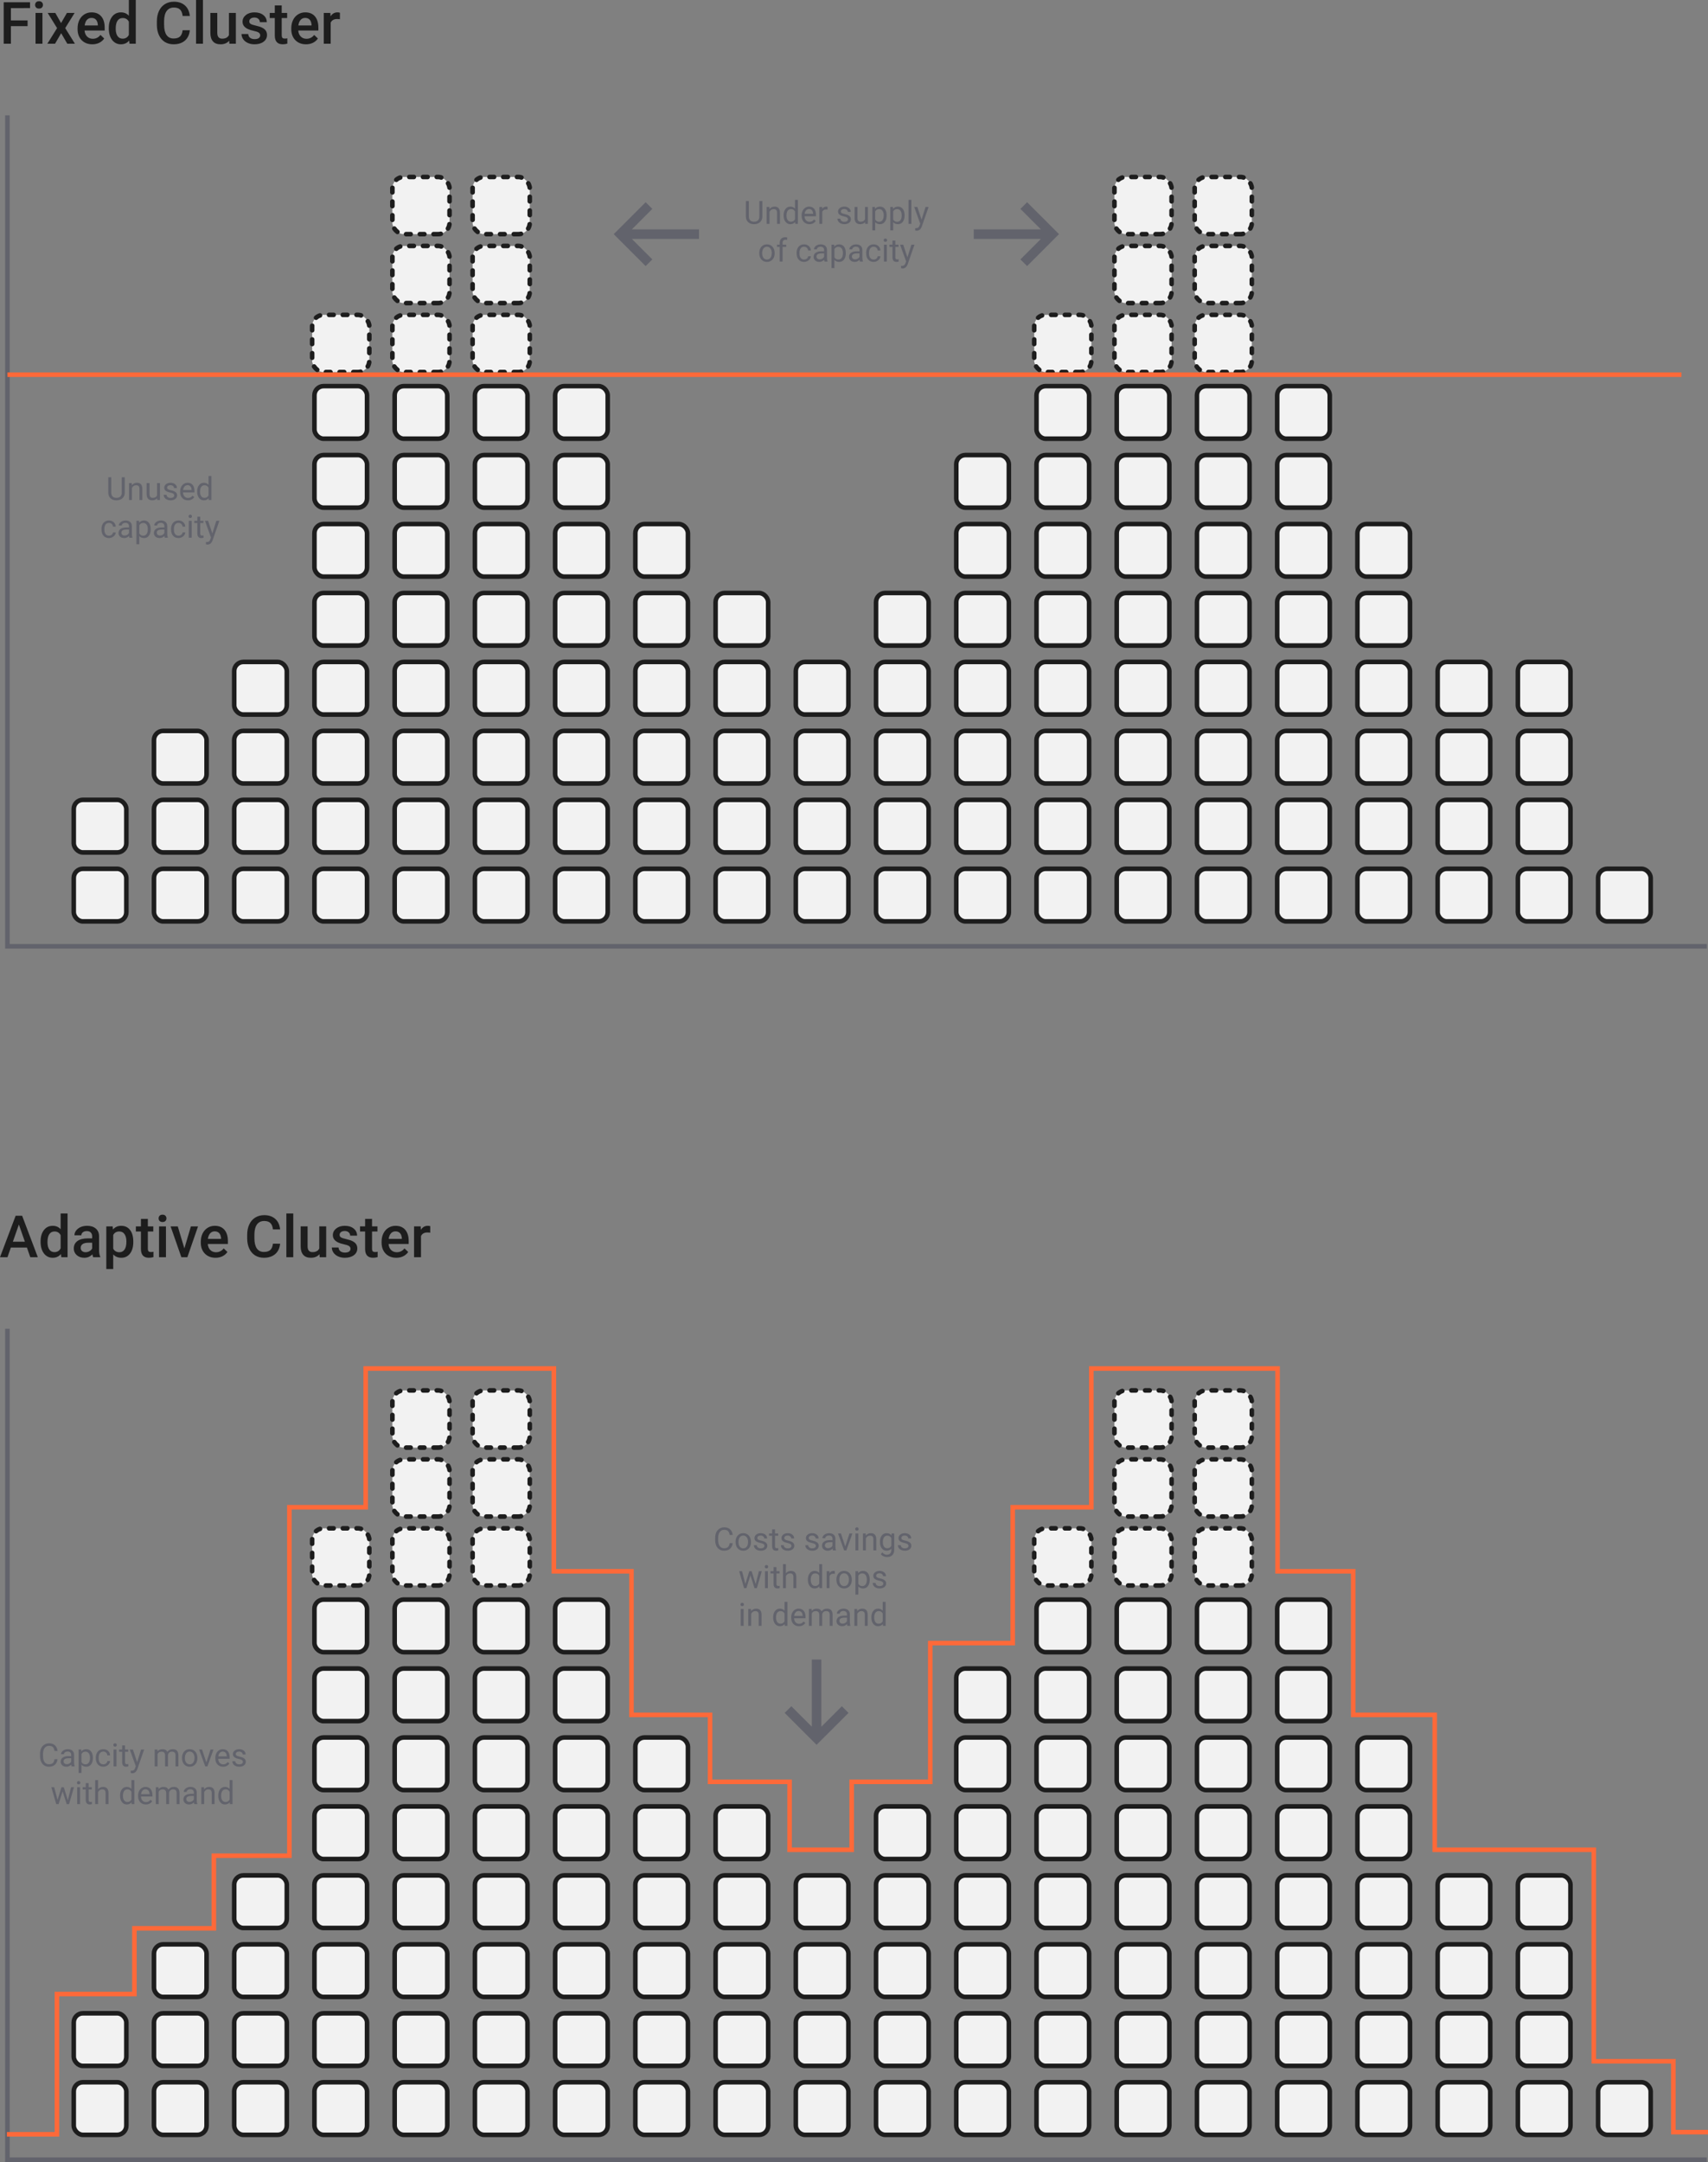 <svg xmlns="http://www.w3.org/2000/svg" xmlns:svg="http://www.w3.org/2000/svg" id="svg5074" width="1493.957" height="1890.782" fill="none" version="1.1" viewBox="0 0 1493.957 1890.782"><rect x="0" y="0" width="1493.957" height="1890.782" fill="#808080" stroke="none"/><rect id="rect4532" width="46" height="46" x="-110.507" y="-805.79" fill="#f2f2f2" stroke="#1d1d1d" stroke-width="4" rx="8" transform="scale(-1)"/><rect id="rect4534" width="46" height="46" x="-110.507" y="-1867.002" fill="#f2f2f2" stroke="#1d1d1d" stroke-width="4" rx="8" transform="scale(-1)"/><rect id="rect4536" width="46" height="46" x="-180.682" y="-805.79" fill="#f2f2f2" stroke="#1d1d1d" stroke-width="4" rx="8" transform="scale(-1)"/><rect id="rect4538" width="46" height="46" x="-180.682" y="-1867.002" fill="#f2f2f2" stroke="#1d1d1d" stroke-width="4" rx="8" transform="scale(-1)"/><rect id="rect4540" width="46" height="46" x="-250.857" y="-805.79" fill="#f2f2f2" stroke="#1d1d1d" stroke-width="4" rx="8" transform="scale(-1)"/><rect id="rect4542" width="46" height="46" x="-250.857" y="-1867.002" fill="#f2f2f2" stroke="#1d1d1d" stroke-width="4" rx="8" transform="scale(-1)"/><rect id="rect4544" width="46" height="46" x="-321.032" y="-805.79" fill="#f2f2f2" stroke="#1d1d1d" stroke-width="4" rx="8" transform="scale(-1)"/><rect id="rect4546" width="46" height="46" x="-321.032" y="-1867.002" fill="#f2f2f2" stroke="#1d1d1d" stroke-width="4" rx="8" transform="scale(-1)"/><rect id="rect4548" width="46" height="46" x="-391.206" y="-805.79" fill="#f2f2f2" stroke="#1d1d1d" stroke-width="4" rx="8" transform="scale(-1)"/><rect id="rect4550" width="46" height="46" x="-391.206" y="-1867.002" fill="#f2f2f2" stroke="#1d1d1d" stroke-width="4" rx="8" transform="scale(-1)"/><rect id="rect4552" width="46" height="46" x="-461.381" y="-805.79" fill="#f2f2f2" stroke="#1d1d1d" stroke-width="4" rx="8" transform="scale(-1)"/><rect id="rect4554" width="46" height="46" x="-461.381" y="-1867.002" fill="#f2f2f2" stroke="#1d1d1d" stroke-width="4" rx="8" transform="scale(-1)"/><rect id="rect4556" width="46" height="46" x="-531.556" y="-805.79" fill="#f2f2f2" stroke="#1d1d1d" stroke-width="4" rx="8" transform="scale(-1)"/><rect id="rect4558" width="46" height="46" x="-531.556" y="-1867.002" fill="#f2f2f2" stroke="#1d1d1d" stroke-width="4" rx="8" transform="scale(-1)"/><rect id="rect4560" width="46" height="46" x="-601.731" y="-805.79" fill="#f2f2f2" stroke="#1d1d1d" stroke-width="4" rx="8" transform="scale(-1)"/><rect id="rect4562" width="46" height="46" x="-601.731" y="-1867.002" fill="#f2f2f2" stroke="#1d1d1d" stroke-width="4" rx="8" transform="scale(-1)"/><rect id="rect4564" width="46" height="46" x="-671.906" y="-805.79" fill="#f2f2f2" stroke="#1d1d1d" stroke-width="4" rx="8" transform="scale(-1)"/><rect id="rect4566" width="46" height="46" x="-671.906" y="-1867.002" fill="#f2f2f2" stroke="#1d1d1d" stroke-width="4" rx="8" transform="scale(-1)"/><rect id="rect4568" width="46" height="46" x="-742.08" y="-805.79" fill="#f2f2f2" stroke="#1d1d1d" stroke-width="4" rx="8" transform="scale(-1)"/><rect id="rect4570" width="46" height="46" x="-742.08" y="-1867.002" fill="#f2f2f2" stroke="#1d1d1d" stroke-width="4" rx="8" transform="scale(-1)"/><rect id="rect4572" width="46" height="46" x="-812.257" y="-805.79" fill="#f2f2f2" stroke="#1d1d1d" stroke-width="4" rx="8" transform="scale(-1)"/><rect id="rect4574" width="46" height="46" x="-812.257" y="-1867.002" fill="#f2f2f2" stroke="#1d1d1d" stroke-width="4" rx="8" transform="scale(-1)"/><rect id="rect4576" width="46" height="46" x="-882.427" y="-805.79" fill="#f2f2f2" stroke="#1d1d1d" stroke-width="4" rx="8" transform="scale(-1)"/><rect id="rect4578" width="46" height="46" x="-882.427" y="-1867.002" fill="#f2f2f2" stroke="#1d1d1d" stroke-width="4" rx="8" transform="scale(-1)"/><rect id="rect4580" width="46" height="46" x="-952.607" y="-805.79" fill="#f2f2f2" stroke="#1d1d1d" stroke-width="4" rx="8" transform="scale(-1)"/><rect id="rect4582" width="46" height="46" x="-952.607" y="-1867.002" fill="#f2f2f2" stroke="#1d1d1d" stroke-width="4" rx="8" transform="scale(-1)"/><rect id="rect4584" width="46" height="46" x="-1022.777" y="-805.79" fill="#f2f2f2" stroke="#1d1d1d" stroke-width="4" rx="8" transform="scale(-1)"/><rect id="rect4586" width="46" height="46" x="-1022.777" y="-1867.002" fill="#f2f2f2" stroke="#1d1d1d" stroke-width="4" rx="8" transform="scale(-1)"/><rect id="rect4588" width="46" height="46" x="-1092.957" y="-805.79" fill="#f2f2f2" stroke="#1d1d1d" stroke-width="4" rx="8" transform="scale(-1)"/><rect id="rect4590" width="46" height="46" x="-1092.957" y="-1867.002" fill="#f2f2f2" stroke="#1d1d1d" stroke-width="4" rx="8" transform="scale(-1)"/><rect id="rect4592" width="46" height="46" x="-1163.127" y="-805.79" fill="#f2f2f2" stroke="#1d1d1d" stroke-width="4" rx="8" transform="scale(-1)"/><rect id="rect4594" width="46" height="46" x="-1163.127" y="-1867.002" fill="#f2f2f2" stroke="#1d1d1d" stroke-width="4" rx="8" transform="scale(-1)"/><rect id="rect4596" width="46" height="46" x="-1233.307" y="-805.79" fill="#f2f2f2" stroke="#1d1d1d" stroke-width="4" rx="8" transform="scale(-1)"/><rect id="rect4598" width="46" height="46" x="-1233.307" y="-1867.002" fill="#f2f2f2" stroke="#1d1d1d" stroke-width="4" rx="8" transform="scale(-1)"/><rect id="rect4600" width="46" height="46" x="-1303.477" y="-805.79" fill="#f2f2f2" stroke="#1d1d1d" stroke-width="4" rx="8" transform="scale(-1)"/><rect id="rect4602" width="46" height="46" x="-1303.477" y="-1867.002" fill="#f2f2f2" stroke="#1d1d1d" stroke-width="4" rx="8" transform="scale(-1)"/><rect id="rect4604" width="46" height="46" x="-1373.657" y="-805.79" fill="#f2f2f2" stroke="#1d1d1d" stroke-width="4" rx="8" transform="scale(-1)"/><rect id="rect4606" width="46" height="46" x="-1373.657" y="-1867.002" fill="#f2f2f2" stroke="#1d1d1d" stroke-width="4" rx="8" transform="scale(-1)"/><rect id="rect4608" width="46" height="46" x="-1443.827" y="-805.79" fill="#f2f2f2" stroke="#1d1d1d" stroke-width="4" rx="8" transform="scale(-1)"/><rect id="rect4610" width="46" height="46" x="-1443.827" y="-1867.002" fill="#f2f2f2" stroke="#1d1d1d" stroke-width="4" rx="8" transform="scale(-1)"/><rect id="rect4612" width="46" height="46" x="-110.507" y="-745.488" fill="#f2f2f2" stroke="#1d1d1d" stroke-width="4" rx="8" transform="scale(-1)"/><rect id="rect4614" width="46" height="46" x="-110.507" y="-1806.702" fill="#f2f2f2" stroke="#1d1d1d" stroke-width="4" rx="8" transform="scale(-1)"/><rect id="rect4616" width="46" height="46" x="-180.682" y="-745.488" fill="#f2f2f2" stroke="#1d1d1d" stroke-width="4" rx="8" transform="scale(-1)"/><rect id="rect4618" width="46" height="46" x="-180.682" y="-1806.702" fill="#f2f2f2" stroke="#1d1d1d" stroke-width="4" rx="8" transform="scale(-1)"/><rect id="rect4620" width="46" height="46" x="-250.857" y="-745.488" fill="#f2f2f2" stroke="#1d1d1d" stroke-width="4" rx="8" transform="scale(-1)"/><rect id="rect4622" width="46" height="46" x="-250.857" y="-1806.702" fill="#f2f2f2" stroke="#1d1d1d" stroke-width="4" rx="8" transform="scale(-1)"/><rect id="rect4624" width="46" height="46" x="-321.032" y="-745.488" fill="#f2f2f2" stroke="#1d1d1d" stroke-width="4" rx="8" transform="scale(-1)"/><rect id="rect4626" width="46" height="46" x="-321.032" y="-1806.702" fill="#f2f2f2" stroke="#1d1d1d" stroke-width="4" rx="8" transform="scale(-1)"/><rect id="rect4628" width="46" height="46" x="-391.206" y="-745.488" fill="#f2f2f2" stroke="#1d1d1d" stroke-width="4" rx="8" transform="scale(-1)"/><rect id="rect4630" width="46" height="46" x="-391.206" y="-1806.702" fill="#f2f2f2" stroke="#1d1d1d" stroke-width="4" rx="8" transform="scale(-1)"/><rect id="rect4632" width="46" height="46" x="-461.381" y="-745.488" fill="#f2f2f2" stroke="#1d1d1d" stroke-width="4" rx="8" transform="scale(-1)"/><rect id="rect4634" width="46" height="46" x="-461.381" y="-1806.702" fill="#f2f2f2" stroke="#1d1d1d" stroke-width="4" rx="8" transform="scale(-1)"/><rect id="rect4636" width="46" height="46" x="-531.556" y="-745.488" fill="#f2f2f2" stroke="#1d1d1d" stroke-width="4" rx="8" transform="scale(-1)"/><rect id="rect4638" width="46" height="46" x="-531.556" y="-1806.702" fill="#f2f2f2" stroke="#1d1d1d" stroke-width="4" rx="8" transform="scale(-1)"/><rect id="rect4640" width="46" height="46" x="-601.731" y="-745.488" fill="#f2f2f2" stroke="#1d1d1d" stroke-width="4" rx="8" transform="scale(-1)"/><rect id="rect4642" width="46" height="46" x="-601.731" y="-1806.702" fill="#f2f2f2" stroke="#1d1d1d" stroke-width="4" rx="8" transform="scale(-1)"/><rect id="rect4644" width="46" height="46" x="-671.906" y="-745.488" fill="#f2f2f2" stroke="#1d1d1d" stroke-width="4" rx="8" transform="scale(-1)"/><rect id="rect4646" width="46" height="46" x="-671.906" y="-1806.702" fill="#f2f2f2" stroke="#1d1d1d" stroke-width="4" rx="8" transform="scale(-1)"/><rect id="rect4648" width="46" height="46" x="-742.08" y="-745.488" fill="#f2f2f2" stroke="#1d1d1d" stroke-width="4" rx="8" transform="scale(-1)"/><rect id="rect4650" width="46" height="46" x="-742.08" y="-1806.702" fill="#f2f2f2" stroke="#1d1d1d" stroke-width="4" rx="8" transform="scale(-1)"/><rect id="rect4652" width="46" height="46" x="-812.257" y="-745.488" fill="#f2f2f2" stroke="#1d1d1d" stroke-width="4" rx="8" transform="scale(-1)"/><rect id="rect4654" width="46" height="46" x="-812.257" y="-1806.702" fill="#f2f2f2" stroke="#1d1d1d" stroke-width="4" rx="8" transform="scale(-1)"/><rect id="rect4656" width="46" height="46" x="-882.427" y="-745.488" fill="#f2f2f2" stroke="#1d1d1d" stroke-width="4" rx="8" transform="scale(-1)"/><rect id="rect4658" width="46" height="46" x="-882.427" y="-1806.702" fill="#f2f2f2" stroke="#1d1d1d" stroke-width="4" rx="8" transform="scale(-1)"/><rect id="rect4660" width="46" height="46" x="-952.607" y="-745.488" fill="#f2f2f2" stroke="#1d1d1d" stroke-width="4" rx="8" transform="scale(-1)"/><rect id="rect4662" width="46" height="46" x="-952.607" y="-1806.702" fill="#f2f2f2" stroke="#1d1d1d" stroke-width="4" rx="8" transform="scale(-1)"/><rect id="rect4664" width="46" height="46" x="-1022.777" y="-745.488" fill="#f2f2f2" stroke="#1d1d1d" stroke-width="4" rx="8" transform="scale(-1)"/><rect id="rect4666" width="46" height="46" x="-1022.777" y="-1806.702" fill="#f2f2f2" stroke="#1d1d1d" stroke-width="4" rx="8" transform="scale(-1)"/><rect id="rect4668" width="46" height="46" x="-1092.957" y="-745.488" fill="#f2f2f2" stroke="#1d1d1d" stroke-width="4" rx="8" transform="scale(-1)"/><rect id="rect4670" width="46" height="46" x="-1092.957" y="-1806.702" fill="#f2f2f2" stroke="#1d1d1d" stroke-width="4" rx="8" transform="scale(-1)"/><rect id="rect4672" width="46" height="46" x="-1163.127" y="-745.488" fill="#f2f2f2" stroke="#1d1d1d" stroke-width="4" rx="8" transform="scale(-1)"/><rect id="rect4674" width="46" height="46" x="-1163.127" y="-1806.702" fill="#f2f2f2" stroke="#1d1d1d" stroke-width="4" rx="8" transform="scale(-1)"/><rect id="rect4676" width="46" height="46" x="-1233.307" y="-745.488" fill="#f2f2f2" stroke="#1d1d1d" stroke-width="4" rx="8" transform="scale(-1)"/><rect id="rect4678" width="46" height="46" x="-1233.307" y="-1806.702" fill="#f2f2f2" stroke="#1d1d1d" stroke-width="4" rx="8" transform="scale(-1)"/><rect id="rect4680" width="46" height="46" x="-1303.477" y="-745.488" fill="#f2f2f2" stroke="#1d1d1d" stroke-width="4" rx="8" transform="scale(-1)"/><rect id="rect4682" width="46" height="46" x="-1303.477" y="-1806.702" fill="#f2f2f2" stroke="#1d1d1d" stroke-width="4" rx="8" transform="scale(-1)"/><rect id="rect4684" width="46" height="46" x="-1373.657" y="-745.488" fill="#f2f2f2" stroke="#1d1d1d" stroke-width="4" rx="8" transform="scale(-1)"/><rect id="rect4686" width="46" height="46" x="-1373.657" y="-1806.702" fill="#f2f2f2" stroke="#1d1d1d" stroke-width="4" rx="8" transform="scale(-1)"/><rect id="rect4688" width="46" height="46" x="-180.682" y="-685.186" fill="#f2f2f2" stroke="#1d1d1d" stroke-width="4" rx="8" transform="scale(-1)"/><rect id="rect4690" width="46" height="46" x="-180.682" y="-1746.402" fill="#f2f2f2" stroke="#1d1d1d" stroke-width="4" rx="8" transform="scale(-1)"/><rect id="rect4692" width="46" height="46" x="-250.857" y="-685.186" fill="#f2f2f2" stroke="#1d1d1d" stroke-width="4" rx="8" transform="scale(-1)"/><rect id="rect4694" width="46" height="46" x="-250.857" y="-1746.402" fill="#f2f2f2" stroke="#1d1d1d" stroke-width="4" rx="8" transform="scale(-1)"/><rect id="rect4696" width="46" height="46" x="-321.032" y="-685.186" fill="#f2f2f2" stroke="#1d1d1d" stroke-width="4" rx="8" transform="scale(-1)"/><rect id="rect4698" width="46" height="46" x="-321.032" y="-1746.402" fill="#f2f2f2" stroke="#1d1d1d" stroke-width="4" rx="8" transform="scale(-1)"/><rect id="rect4700" width="46" height="46" x="-391.206" y="-685.186" fill="#f2f2f2" stroke="#1d1d1d" stroke-width="4" rx="8" transform="scale(-1)"/><rect id="rect4702" width="46" height="46" x="-391.206" y="-1746.402" fill="#f2f2f2" stroke="#1d1d1d" stroke-width="4" rx="8" transform="scale(-1)"/><rect id="rect4704" width="46" height="46" x="-461.381" y="-685.186" fill="#f2f2f2" stroke="#1d1d1d" stroke-width="4" rx="8" transform="scale(-1)"/><rect id="rect4706" width="46" height="46" x="-461.381" y="-1746.402" fill="#f2f2f2" stroke="#1d1d1d" stroke-width="4" rx="8" transform="scale(-1)"/><rect id="rect4708" width="46" height="46" x="-531.556" y="-685.186" fill="#f2f2f2" stroke="#1d1d1d" stroke-width="4" rx="8" transform="scale(-1)"/><rect id="rect4710" width="46" height="46" x="-531.556" y="-1746.402" fill="#f2f2f2" stroke="#1d1d1d" stroke-width="4" rx="8" transform="scale(-1)"/><rect id="rect4712" width="46" height="46" x="-601.731" y="-685.186" fill="#f2f2f2" stroke="#1d1d1d" stroke-width="4" rx="8" transform="scale(-1)"/><rect id="rect4714" width="46" height="46" x="-601.731" y="-1746.402" fill="#f2f2f2" stroke="#1d1d1d" stroke-width="4" rx="8" transform="scale(-1)"/><rect id="rect4716" width="46" height="46" x="-671.906" y="-685.186" fill="#f2f2f2" stroke="#1d1d1d" stroke-width="4" rx="8" transform="scale(-1)"/><rect id="rect4718" width="46" height="46" x="-671.906" y="-1746.402" fill="#f2f2f2" stroke="#1d1d1d" stroke-width="4" rx="8" transform="scale(-1)"/><rect id="rect4720" width="46" height="46" x="-742.08" y="-685.186" fill="#f2f2f2" stroke="#1d1d1d" stroke-width="4" rx="8" transform="scale(-1)"/><rect id="rect4722" width="46" height="46" x="-742.08" y="-1746.402" fill="#f2f2f2" stroke="#1d1d1d" stroke-width="4" rx="8" transform="scale(-1)"/><rect id="rect4724" width="46" height="46" x="-812.257" y="-685.186" fill="#f2f2f2" stroke="#1d1d1d" stroke-width="4" rx="8" transform="scale(-1)"/><rect id="rect4726" width="46" height="46" x="-812.257" y="-1746.402" fill="#f2f2f2" stroke="#1d1d1d" stroke-width="4" rx="8" transform="scale(-1)"/><rect id="rect4728" width="46" height="46" x="-882.427" y="-685.186" fill="#f2f2f2" stroke="#1d1d1d" stroke-width="4" rx="8" transform="scale(-1)"/><rect id="rect4730" width="46" height="46" x="-882.427" y="-1746.402" fill="#f2f2f2" stroke="#1d1d1d" stroke-width="4" rx="8" transform="scale(-1)"/><rect id="rect4732" width="46" height="46" x="-952.607" y="-685.186" fill="#f2f2f2" stroke="#1d1d1d" stroke-width="4" rx="8" transform="scale(-1)"/><rect id="rect4734" width="46" height="46" x="-952.607" y="-1746.402" fill="#f2f2f2" stroke="#1d1d1d" stroke-width="4" rx="8" transform="scale(-1)"/><rect id="rect4736" width="46" height="46" x="-1022.777" y="-685.186" fill="#f2f2f2" stroke="#1d1d1d" stroke-width="4" rx="8" transform="scale(-1)"/><rect id="rect4738" width="46" height="46" x="-1022.777" y="-1746.402" fill="#f2f2f2" stroke="#1d1d1d" stroke-width="4" rx="8" transform="scale(-1)"/><rect id="rect4740" width="46" height="46" x="-1092.957" y="-685.186" fill="#f2f2f2" stroke="#1d1d1d" stroke-width="4" rx="8" transform="scale(-1)"/><rect id="rect4742" width="46" height="46" x="-1092.957" y="-1746.402" fill="#f2f2f2" stroke="#1d1d1d" stroke-width="4" rx="8" transform="scale(-1)"/><rect id="rect4744" width="46" height="46" x="-1163.127" y="-685.186" fill="#f2f2f2" stroke="#1d1d1d" stroke-width="4" rx="8" transform="scale(-1)"/><rect id="rect4746" width="46" height="46" x="-1163.127" y="-1746.402" fill="#f2f2f2" stroke="#1d1d1d" stroke-width="4" rx="8" transform="scale(-1)"/><rect id="rect4748" width="46" height="46" x="-1233.307" y="-685.186" fill="#f2f2f2" stroke="#1d1d1d" stroke-width="4" rx="8" transform="scale(-1)"/><rect id="rect4750" width="46" height="46" x="-1233.307" y="-1746.402" fill="#f2f2f2" stroke="#1d1d1d" stroke-width="4" rx="8" transform="scale(-1)"/><rect id="rect4752" width="46" height="46" x="-1303.477" y="-685.186" fill="#f2f2f2" stroke="#1d1d1d" stroke-width="4" rx="8" transform="scale(-1)"/><rect id="rect4754" width="46" height="46" x="-1303.477" y="-1746.402" fill="#f2f2f2" stroke="#1d1d1d" stroke-width="4" rx="8" transform="scale(-1)"/><rect id="rect4756" width="46" height="46" x="-1373.657" y="-685.186" fill="#f2f2f2" stroke="#1d1d1d" stroke-width="4" rx="8" transform="scale(-1)"/><rect id="rect4758" width="46" height="46" x="-1373.657" y="-1746.402" fill="#f2f2f2" stroke="#1d1d1d" stroke-width="4" rx="8" transform="scale(-1)"/><rect id="rect4760" width="46" height="46" x="-250.857" y="-624.884" fill="#f2f2f2" stroke="#1d1d1d" stroke-width="4" rx="8" transform="scale(-1)"/><rect id="rect4762" width="46" height="46" x="-250.857" y="-1686.102" fill="#f2f2f2" stroke="#1d1d1d" stroke-width="4" rx="8" transform="scale(-1)"/><rect id="rect4764" width="46" height="46" x="-321.032" y="-624.884" fill="#f2f2f2" stroke="#1d1d1d" stroke-width="4" rx="8" transform="scale(-1)"/><rect id="rect4766" width="46" height="46" x="-321.032" y="-1686.102" fill="#f2f2f2" stroke="#1d1d1d" stroke-width="4" rx="8" transform="scale(-1)"/><rect id="rect4768" width="46" height="46" x="-391.206" y="-624.884" fill="#f2f2f2" stroke="#1d1d1d" stroke-width="4" rx="8" transform="scale(-1)"/><rect id="rect4770" width="46" height="46" x="-391.206" y="-1686.102" fill="#f2f2f2" stroke="#1d1d1d" stroke-width="4" rx="8" transform="scale(-1)"/><rect id="rect4772" width="46" height="46" x="-461.381" y="-624.884" fill="#f2f2f2" stroke="#1d1d1d" stroke-width="4" rx="8" transform="scale(-1)"/><rect id="rect4774" width="46" height="46" x="-461.381" y="-1686.102" fill="#f2f2f2" stroke="#1d1d1d" stroke-width="4" rx="8" transform="scale(-1)"/><rect id="rect4776" width="46" height="46" x="-531.556" y="-624.884" fill="#f2f2f2" stroke="#1d1d1d" stroke-width="4" rx="8" transform="scale(-1)"/><rect id="rect4778" width="46" height="46" x="-531.556" y="-1686.102" fill="#f2f2f2" stroke="#1d1d1d" stroke-width="4" rx="8" transform="scale(-1)"/><rect id="rect4780" width="46" height="46" x="-601.731" y="-624.884" fill="#f2f2f2" stroke="#1d1d1d" stroke-width="4" rx="8" transform="scale(-1)"/><rect id="rect4782" width="46" height="46" x="-601.731" y="-1686.102" fill="#f2f2f2" stroke="#1d1d1d" stroke-width="4" rx="8" transform="scale(-1)"/><rect id="rect4784" width="46" height="46" x="-671.906" y="-624.884" fill="#f2f2f2" stroke="#1d1d1d" stroke-width="4" rx="8" transform="scale(-1)"/><rect id="rect4786" width="46" height="46" x="-671.906" y="-1686.102" fill="#f2f2f2" stroke="#1d1d1d" stroke-width="4" rx="8" transform="scale(-1)"/><rect id="rect4788" width="46" height="46" x="-742.08" y="-624.884" fill="#f2f2f2" stroke="#1d1d1d" stroke-width="4" rx="8" transform="scale(-1)"/><rect id="rect4790" width="46" height="46" x="-742.08" y="-1686.102" fill="#f2f2f2" stroke="#1d1d1d" stroke-width="4" rx="8" transform="scale(-1)"/><rect id="rect4792" width="46" height="46" x="-812.257" y="-624.884" fill="#f2f2f2" stroke="#1d1d1d" stroke-width="4" rx="8" transform="scale(-1)"/><rect id="rect4794" width="46" height="46" x="-812.257" y="-1686.102" fill="#f2f2f2" stroke="#1d1d1d" stroke-width="4" rx="8" transform="scale(-1)"/><rect id="rect4796" width="46" height="46" x="-882.427" y="-624.884" fill="#f2f2f2" stroke="#1d1d1d" stroke-width="4" rx="8" transform="scale(-1)"/><rect id="rect4798" width="46" height="46" x="-882.427" y="-1686.102" fill="#f2f2f2" stroke="#1d1d1d" stroke-width="4" rx="8" transform="scale(-1)"/><rect id="rect4800" width="46" height="46" x="-952.607" y="-624.884" fill="#f2f2f2" stroke="#1d1d1d" stroke-width="4" rx="8" transform="scale(-1)"/><rect id="rect4802" width="46" height="46" x="-952.607" y="-1686.102" fill="#f2f2f2" stroke="#1d1d1d" stroke-width="4" rx="8" transform="scale(-1)"/><rect id="rect4804" width="46" height="46" x="-1022.777" y="-624.884" fill="#f2f2f2" stroke="#1d1d1d" stroke-width="4" rx="8" transform="scale(-1)"/><rect id="rect4806" width="46" height="46" x="-1022.777" y="-1686.102" fill="#f2f2f2" stroke="#1d1d1d" stroke-width="4" rx="8" transform="scale(-1)"/><rect id="rect4808" width="46" height="46" x="-1092.957" y="-624.884" fill="#f2f2f2" stroke="#1d1d1d" stroke-width="4" rx="8" transform="scale(-1)"/><rect id="rect4810" width="46" height="46" x="-1092.957" y="-1686.102" fill="#f2f2f2" stroke="#1d1d1d" stroke-width="4" rx="8" transform="scale(-1)"/><rect id="rect4812" width="46" height="46" x="-1163.127" y="-624.884" fill="#f2f2f2" stroke="#1d1d1d" stroke-width="4" rx="8" transform="scale(-1)"/><rect id="rect4814" width="46" height="46" x="-1163.127" y="-1686.102" fill="#f2f2f2" stroke="#1d1d1d" stroke-width="4" rx="8" transform="scale(-1)"/><rect id="rect4816" width="46" height="46" x="-1233.307" y="-624.884" fill="#f2f2f2" stroke="#1d1d1d" stroke-width="4" rx="8" transform="scale(-1)"/><rect id="rect4818" width="46" height="46" x="-1233.307" y="-1686.102" fill="#f2f2f2" stroke="#1d1d1d" stroke-width="4" rx="8" transform="scale(-1)"/><rect id="rect4820" width="46" height="46" x="-1303.477" y="-624.884" fill="#f2f2f2" stroke="#1d1d1d" stroke-width="4" rx="8" transform="scale(-1)"/><rect id="rect4822" width="46" height="46" x="-1303.477" y="-1686.102" fill="#f2f2f2" stroke="#1d1d1d" stroke-width="4" rx="8" transform="scale(-1)"/><rect id="rect4824" width="46" height="46" x="-1373.657" y="-624.884" fill="#f2f2f2" stroke="#1d1d1d" stroke-width="4" rx="8" transform="scale(-1)"/><rect id="rect4826" width="46" height="46" x="-1373.657" y="-1686.102" fill="#f2f2f2" stroke="#1d1d1d" stroke-width="4" rx="8" transform="scale(-1)"/><rect id="rect4828" width="46" height="46" x="-321.032" y="-564.582" fill="#f2f2f2" stroke="#1d1d1d" stroke-width="4" rx="8" transform="scale(-1)"/><rect id="rect4830" width="46" height="46" x="-321.032" y="-1625.792" fill="#f2f2f2" stroke="#1d1d1d" stroke-width="4" rx="8" transform="scale(-1)"/><rect id="rect4832" width="46" height="46" x="-391.206" y="-564.582" fill="#f2f2f2" stroke="#1d1d1d" stroke-width="4" rx="8" transform="scale(-1)"/><rect id="rect4834" width="46" height="46" x="-391.206" y="-1625.792" fill="#f2f2f2" stroke="#1d1d1d" stroke-width="4" rx="8" transform="scale(-1)"/><rect id="rect4836" width="46" height="46" x="-461.381" y="-564.582" fill="#f2f2f2" stroke="#1d1d1d" stroke-width="4" rx="8" transform="scale(-1)"/><rect id="rect4838" width="46" height="46" x="-461.381" y="-1625.792" fill="#f2f2f2" stroke="#1d1d1d" stroke-width="4" rx="8" transform="scale(-1)"/><rect id="rect4840" width="46" height="46" x="-531.556" y="-564.582" fill="#f2f2f2" stroke="#1d1d1d" stroke-width="4" rx="8" transform="scale(-1)"/><rect id="rect4842" width="46" height="46" x="-531.556" y="-1625.792" fill="#f2f2f2" stroke="#1d1d1d" stroke-width="4" rx="8" transform="scale(-1)"/><rect id="rect4844" width="46" height="46" x="-601.731" y="-564.582" fill="#f2f2f2" stroke="#1d1d1d" stroke-width="4" rx="8" transform="scale(-1)"/><rect id="rect4846" width="46" height="46" x="-601.731" y="-1625.792" fill="#f2f2f2" stroke="#1d1d1d" stroke-width="4" rx="8" transform="scale(-1)"/><rect id="rect4848" width="46" height="46" x="-671.906" y="-564.582" fill="#f2f2f2" stroke="#1d1d1d" stroke-width="4" rx="8" transform="scale(-1)"/><rect id="rect4850" width="46" height="46" x="-671.906" y="-1625.792" fill="#f2f2f2" stroke="#1d1d1d" stroke-width="4" rx="8" transform="scale(-1)"/><rect id="rect4852" width="46" height="46" x="-812.257" y="-564.582" fill="#f2f2f2" stroke="#1d1d1d" stroke-width="4" rx="8" transform="scale(-1)"/><rect id="rect4854" width="46" height="46" x="-812.257" y="-1625.792" fill="#f2f2f2" stroke="#1d1d1d" stroke-width="4" rx="8" transform="scale(-1)"/><rect id="rect4856" width="46" height="46" x="-882.427" y="-564.582" fill="#f2f2f2" stroke="#1d1d1d" stroke-width="4" rx="8" transform="scale(-1)"/><rect id="rect4858" width="46" height="46" x="-882.427" y="-1625.792" fill="#f2f2f2" stroke="#1d1d1d" stroke-width="4" rx="8" transform="scale(-1)"/><rect id="rect4860" width="46" height="46" x="-952.607" y="-564.582" fill="#f2f2f2" stroke="#1d1d1d" stroke-width="4" rx="8" transform="scale(-1)"/><rect id="rect4862" width="46" height="46" x="-952.607" y="-1625.792" fill="#f2f2f2" stroke="#1d1d1d" stroke-width="4" rx="8" transform="scale(-1)"/><rect id="rect4864" width="46" height="46" x="-1022.777" y="-564.582" fill="#f2f2f2" stroke="#1d1d1d" stroke-width="4" rx="8" transform="scale(-1)"/><rect id="rect4866" width="46" height="46" x="-1022.777" y="-1625.792" fill="#f2f2f2" stroke="#1d1d1d" stroke-width="4" rx="8" transform="scale(-1)"/><rect id="rect4868" width="46" height="46" x="-1092.957" y="-564.582" fill="#f2f2f2" stroke="#1d1d1d" stroke-width="4" rx="8" transform="scale(-1)"/><rect id="rect4870" width="46" height="46" x="-1092.957" y="-1625.792" fill="#f2f2f2" stroke="#1d1d1d" stroke-width="4" rx="8" transform="scale(-1)"/><rect id="rect4872" width="46" height="46" x="-1163.127" y="-564.582" fill="#f2f2f2" stroke="#1d1d1d" stroke-width="4" rx="8" transform="scale(-1)"/><rect id="rect4874" width="46" height="46" x="-1163.127" y="-1625.792" fill="#f2f2f2" stroke="#1d1d1d" stroke-width="4" rx="8" transform="scale(-1)"/><rect id="rect4876" width="46" height="46" x="-1233.307" y="-564.582" fill="#f2f2f2" stroke="#1d1d1d" stroke-width="4" rx="8" transform="scale(-1)"/><rect id="rect4878" width="46" height="46" x="-1233.307" y="-1625.792" fill="#f2f2f2" stroke="#1d1d1d" stroke-width="4" rx="8" transform="scale(-1)"/><rect id="rect4880" width="46" height="46" x="-321.032" y="-504.28" fill="#f2f2f2" stroke="#1d1d1d" stroke-width="4" rx="8" transform="scale(-1)"/><rect id="rect4882" width="46" height="46" x="-321.032" y="-1565.492" fill="#f2f2f2" stroke="#1d1d1d" stroke-width="4" rx="8" transform="scale(-1)"/><rect id="rect4884" width="46" height="46" x="-391.206" y="-504.28" fill="#f2f2f2" stroke="#1d1d1d" stroke-width="4" rx="8" transform="scale(-1)"/><rect id="rect4886" width="46" height="46" x="-391.206" y="-1565.492" fill="#f2f2f2" stroke="#1d1d1d" stroke-width="4" rx="8" transform="scale(-1)"/><rect id="rect4888" width="46" height="46" x="-461.381" y="-504.28" fill="#f2f2f2" stroke="#1d1d1d" stroke-width="4" rx="8" transform="scale(-1)"/><rect id="rect4890" width="46" height="46" x="-461.381" y="-1565.492" fill="#f2f2f2" stroke="#1d1d1d" stroke-width="4" rx="8" transform="scale(-1)"/><rect id="rect4892" width="46" height="46" x="-531.556" y="-504.28" fill="#f2f2f2" stroke="#1d1d1d" stroke-width="4" rx="8" transform="scale(-1)"/><rect id="rect4894" width="46" height="46" x="-531.556" y="-1565.492" fill="#f2f2f2" stroke="#1d1d1d" stroke-width="4" rx="8" transform="scale(-1)"/><rect id="rect4896" width="46" height="46" x="-601.731" y="-504.28" fill="#f2f2f2" stroke="#1d1d1d" stroke-width="4" rx="8" transform="scale(-1)"/><rect id="rect4898" width="46" height="46" x="-601.731" y="-1565.492" fill="#f2f2f2" stroke="#1d1d1d" stroke-width="4" rx="8" transform="scale(-1)"/><rect id="rect4900" width="46" height="46" x="-882.427" y="-504.28" fill="#f2f2f2" stroke="#1d1d1d" stroke-width="4" rx="8" transform="scale(-1)"/><rect id="rect4902" width="46" height="46" x="-882.427" y="-1565.492" fill="#f2f2f2" stroke="#1d1d1d" stroke-width="4" rx="8" transform="scale(-1)"/><rect id="rect4904" width="46" height="46" x="-952.607" y="-504.28" fill="#f2f2f2" stroke="#1d1d1d" stroke-width="4" rx="8" transform="scale(-1)"/><rect id="rect4906" width="46" height="46" x="-952.607" y="-1565.492" fill="#f2f2f2" stroke="#1d1d1d" stroke-width="4" rx="8" transform="scale(-1)"/><rect id="rect4908" width="46" height="46" x="-1022.777" y="-504.28" fill="#f2f2f2" stroke="#1d1d1d" stroke-width="4" rx="8" transform="scale(-1)"/><rect id="rect4910" width="46" height="46" x="-1022.777" y="-1565.492" fill="#f2f2f2" stroke="#1d1d1d" stroke-width="4" rx="8" transform="scale(-1)"/><rect id="rect4912" width="46" height="46" x="-1092.957" y="-504.28" fill="#f2f2f2" stroke="#1d1d1d" stroke-width="4" rx="8" transform="scale(-1)"/><rect id="rect4914" width="46" height="46" x="-1092.957" y="-1565.492" fill="#f2f2f2" stroke="#1d1d1d" stroke-width="4" rx="8" transform="scale(-1)"/><rect id="rect4916" width="46" height="46" x="-1163.127" y="-504.28" fill="#f2f2f2" stroke="#1d1d1d" stroke-width="4" rx="8" transform="scale(-1)"/><rect id="rect4918" width="46" height="46" x="-1163.127" y="-1565.492" fill="#f2f2f2" stroke="#1d1d1d" stroke-width="4" rx="8" transform="scale(-1)"/><rect id="rect4920" width="46" height="46" x="-1233.307" y="-504.28" fill="#f2f2f2" stroke="#1d1d1d" stroke-width="4" rx="8" transform="scale(-1)"/><rect id="rect4922" width="46" height="46" x="-1233.307" y="-1565.492" fill="#f2f2f2" stroke="#1d1d1d" stroke-width="4" rx="8" transform="scale(-1)"/><rect id="rect4924" width="46" height="46" x="-321.032" y="-443.978" fill="#f2f2f2" stroke="#1d1d1d" stroke-width="4" rx="8" transform="scale(-1)"/><rect id="rect4926" width="46" height="46" x="-321.032" y="-1505.192" fill="#f2f2f2" stroke="#1d1d1d" stroke-width="4" rx="8" transform="scale(-1)"/><rect id="rect4928" width="46" height="46" x="-391.206" y="-443.978" fill="#f2f2f2" stroke="#1d1d1d" stroke-width="4" rx="8" transform="scale(-1)"/><rect id="rect4930" width="46" height="46" x="-391.206" y="-1505.192" fill="#f2f2f2" stroke="#1d1d1d" stroke-width="4" rx="8" transform="scale(-1)"/><rect id="rect4932" width="46" height="46" x="-461.381" y="-443.978" fill="#f2f2f2" stroke="#1d1d1d" stroke-width="4" rx="8" transform="scale(-1)"/><rect id="rect4934" width="46" height="46" x="-461.381" y="-1505.192" fill="#f2f2f2" stroke="#1d1d1d" stroke-width="4" rx="8" transform="scale(-1)"/><rect id="rect4936" width="46" height="46" x="-531.556" y="-443.978" fill="#f2f2f2" stroke="#1d1d1d" stroke-width="4" rx="8" transform="scale(-1)"/><rect id="rect4938" width="46" height="46" x="-531.556" y="-1505.192" fill="#f2f2f2" stroke="#1d1d1d" stroke-width="4" rx="8" transform="scale(-1)"/><rect id="rect4940" width="46" height="46" x="-882.427" y="-443.978" fill="#f2f2f2" stroke="#1d1d1d" stroke-width="4" rx="8" transform="scale(-1)"/><rect id="rect4942" width="46" height="46" x="-882.427" y="-1505.192" fill="#f2f2f2" stroke="#1d1d1d" stroke-width="4" rx="8" transform="scale(-1)"/><rect id="rect4944" width="46" height="46" x="-952.607" y="-443.978" fill="#f2f2f2" stroke="#1d1d1d" stroke-width="4" rx="8" transform="scale(-1)"/><rect id="rect4946" width="46" height="46" x="-952.607" y="-1505.192" fill="#f2f2f2" stroke="#1d1d1d" stroke-width="4" rx="8" transform="scale(-1)"/><rect id="rect4948" width="46" height="46" x="-1022.777" y="-443.978" fill="#f2f2f2" stroke="#1d1d1d" stroke-width="4" rx="8" transform="scale(-1)"/><rect id="rect4950" width="46" height="46" x="-1022.777" y="-1505.192" fill="#f2f2f2" stroke="#1d1d1d" stroke-width="4" rx="8" transform="scale(-1)"/><rect id="rect4952" width="46" height="46" x="-1092.957" y="-443.978" fill="#f2f2f2" stroke="#1d1d1d" stroke-width="4" rx="8" transform="scale(-1)"/><rect id="rect4954" width="46" height="46" x="-1092.957" y="-1505.192" fill="#f2f2f2" stroke="#1d1d1d" stroke-width="4" rx="8" transform="scale(-1)"/><rect id="rect4956" width="46" height="46" x="-1163.127" y="-443.978" fill="#f2f2f2" stroke="#1d1d1d" stroke-width="4" rx="8" transform="scale(-1)"/><rect id="rect4958" width="46" height="46" x="-1163.127" y="-1505.192" fill="#f2f2f2" stroke="#1d1d1d" stroke-width="4" rx="8" transform="scale(-1)"/><rect id="rect4960" width="46" height="46" x="-321.032" y="-383.676" fill="#f2f2f2" stroke="#1d1d1d" stroke-width="4" rx="8" transform="scale(-1)"/><rect id="rect4962" width="46" height="46" x="-321.032" y="-1444.892" fill="#f2f2f2" stroke="#1d1d1d" stroke-width="4" rx="8" transform="scale(-1)"/><rect id="rect4964" width="46" height="46" x="-391.206" y="-383.676" fill="#f2f2f2" stroke="#1d1d1d" stroke-width="4" rx="8" transform="scale(-1)"/><rect id="rect4966" width="46" height="46" x="-391.206" y="-1444.892" fill="#f2f2f2" stroke="#1d1d1d" stroke-width="4" rx="8" transform="scale(-1)"/><rect id="rect4968" width="46" height="46" x="-461.381" y="-383.676" fill="#f2f2f2" stroke="#1d1d1d" stroke-width="4" rx="8" transform="scale(-1)"/><rect id="rect4970" width="46" height="46" x="-461.381" y="-1444.892" fill="#f2f2f2" stroke="#1d1d1d" stroke-width="4" rx="8" transform="scale(-1)"/><rect id="rect4972" width="46" height="46" x="-531.556" y="-383.676" fill="#f2f2f2" stroke="#1d1d1d" stroke-width="4" rx="8" transform="scale(-1)"/><rect id="rect4974" width="46" height="46" x="-531.556" y="-1444.892" fill="#f2f2f2" stroke="#1d1d1d" stroke-width="4" rx="8" transform="scale(-1)"/><rect id="rect4976" width="46" height="46" x="-952.607" y="-383.676" fill="#f2f2f2" stroke="#1d1d1d" stroke-width="4" rx="8" transform="scale(-1)"/><rect id="rect4978" width="46" height="46" x="-952.607" y="-1444.892" fill="#f2f2f2" stroke="#1d1d1d" stroke-width="4" rx="8" transform="scale(-1)"/><rect id="rect4980" width="46" height="46" x="-1022.777" y="-383.676" fill="#f2f2f2" stroke="#1d1d1d" stroke-width="4" rx="8" transform="scale(-1)"/><rect id="rect4982" width="46" height="46" x="-1022.777" y="-1444.892" fill="#f2f2f2" stroke="#1d1d1d" stroke-width="4" rx="8" transform="scale(-1)"/><rect id="rect4984" width="46" height="46" x="-1092.957" y="-383.676" fill="#f2f2f2" stroke="#1d1d1d" stroke-width="4" rx="8" transform="scale(-1)"/><rect id="rect4986" width="46" height="46" x="-1092.957" y="-1444.892" fill="#f2f2f2" stroke="#1d1d1d" stroke-width="4" rx="8" transform="scale(-1)"/><rect id="rect4988" width="46" height="46" x="-1163.127" y="-383.676" fill="#f2f2f2" stroke="#1d1d1d" stroke-width="4" rx="8" transform="scale(-1)"/><rect id="rect4990" width="46" height="46" x="-1163.127" y="-1444.892" fill="#f2f2f2" stroke="#1d1d1d" stroke-width="4" rx="8" transform="scale(-1)"/><rect id="rect4992" width="50" height="50" x="-1024.777" y="-325.374" fill="#f2f2f2" stroke="#1d1d1d" stroke-dasharray="4 8" stroke-linecap="round" stroke-width="4" rx="10" transform="scale(-1)"/><rect id="rect4994" width="50" height="50" x="-1024.777" y="-1386.592" fill="#f2f2f2" stroke="#1d1d1d" stroke-dasharray="4 8" stroke-linecap="round" stroke-width="4" rx="10" transform="scale(-1)"/><rect id="rect4996" width="50" height="50" x="-393.206" y="-325.374" fill="#f2f2f2" stroke="#1d1d1d" stroke-dasharray="4 8" stroke-linecap="round" stroke-width="4" rx="10" transform="scale(-1)"/><rect id="rect4998" width="50" height="50" x="-393.206" y="-1386.592" fill="#f2f2f2" stroke="#1d1d1d" stroke-dasharray="4 8" stroke-linecap="round" stroke-width="4" rx="10" transform="scale(-1)"/><rect id="rect5000" width="50" height="50" x="-954.607" y="-325.374" fill="#f2f2f2" stroke="#1d1d1d" stroke-dasharray="4 8" stroke-linecap="round" stroke-width="4" rx="10" transform="scale(-1)"/><rect id="rect5002" width="50" height="50" x="-954.607" y="-1386.592" fill="#f2f2f2" stroke="#1d1d1d" stroke-dasharray="4 8" stroke-linecap="round" stroke-width="4" rx="10" transform="scale(-1)"/><rect id="rect5004" width="50" height="50" x="-323.032" y="-325.374" fill="#f2f2f2" stroke="#1d1d1d" stroke-dasharray="4 8" stroke-linecap="round" stroke-width="4" rx="10" transform="scale(-1)"/><rect id="rect5006" width="50" height="50" x="-323.032" y="-1386.592" fill="#f2f2f2" stroke="#1d1d1d" stroke-dasharray="4 8" stroke-linecap="round" stroke-width="4" rx="10" transform="scale(-1)"/><rect id="rect5008" width="50" height="50" x="-1094.957" y="-325.374" fill="#f2f2f2" stroke="#1d1d1d" stroke-dasharray="4 8" stroke-linecap="round" stroke-width="4" rx="10" transform="scale(-1)"/><rect id="rect5010" width="50" height="50" x="-1094.957" y="-1386.592" fill="#f2f2f2" stroke="#1d1d1d" stroke-dasharray="4 8" stroke-linecap="round" stroke-width="4" rx="10" transform="scale(-1)"/><rect id="rect5012" width="50" height="50" x="-463.381" y="-325.374" fill="#f2f2f2" stroke="#1d1d1d" stroke-dasharray="4 8" stroke-linecap="round" stroke-width="4" rx="10" transform="scale(-1)"/><rect id="rect5014" width="50" height="50" x="-463.381" y="-1386.592" fill="#f2f2f2" stroke="#1d1d1d" stroke-dasharray="4 8" stroke-linecap="round" stroke-width="4" rx="10" transform="scale(-1)"/><rect id="rect5016" width="50" height="50" x="-1024.777" y="-265.072" fill="#f2f2f2" stroke="#1d1d1d" stroke-dasharray="4 8" stroke-linecap="round" stroke-width="4" rx="10" transform="scale(-1)"/><rect id="rect5018" width="50" height="50" x="-1024.777" y="-1326.282" fill="#f2f2f2" stroke="#1d1d1d" stroke-dasharray="4 8" stroke-linecap="round" stroke-width="4" rx="10" transform="scale(-1)"/><rect id="rect5020" width="50" height="50" x="-393.206" y="-265.072" fill="#f2f2f2" stroke="#1d1d1d" stroke-dasharray="4 8" stroke-linecap="round" stroke-width="4" rx="10" transform="scale(-1)"/><rect id="rect5022" width="50" height="50" x="-393.206" y="-1326.282" fill="#f2f2f2" stroke="#1d1d1d" stroke-dasharray="4 8" stroke-linecap="round" stroke-width="4" rx="10" transform="scale(-1)"/><rect id="rect5024" width="50" height="50" x="-1094.957" y="-265.072" fill="#f2f2f2" stroke="#1d1d1d" stroke-dasharray="4 8" stroke-linecap="round" stroke-width="4" rx="10" transform="scale(-1)"/><rect id="rect5026" width="50" height="50" x="-1094.957" y="-1326.282" fill="#f2f2f2" stroke="#1d1d1d" stroke-dasharray="4 8" stroke-linecap="round" stroke-width="4" rx="10" transform="scale(-1)"/><rect id="rect5028" width="50" height="50" x="-463.381" y="-265.072" fill="#f2f2f2" stroke="#1d1d1d" stroke-dasharray="4 8" stroke-linecap="round" stroke-width="4" rx="10" transform="scale(-1)"/><rect id="rect5030" width="50" height="50" x="-463.381" y="-1326.282" fill="#f2f2f2" stroke="#1d1d1d" stroke-dasharray="4 8" stroke-linecap="round" stroke-width="4" rx="10" transform="scale(-1)"/><rect id="rect5032" width="50" height="50" x="-1024.777" y="-204.77" fill="#f2f2f2" stroke="#1d1d1d" stroke-dasharray="4 8" stroke-linecap="round" stroke-width="4" rx="10" transform="scale(-1)"/><rect id="rect5034" width="50" height="50" x="-1024.777" y="-1265.982" fill="#f2f2f2" stroke="#1d1d1d" stroke-dasharray="4 8" stroke-linecap="round" stroke-width="4" rx="10" transform="scale(-1)"/><rect id="rect5036" width="50" height="50" x="-393.206" y="-204.77" fill="#f2f2f2" stroke="#1d1d1d" stroke-dasharray="4 8" stroke-linecap="round" stroke-width="4" rx="10" transform="scale(-1)"/><rect id="rect5038" width="50" height="50" x="-393.206" y="-1265.982" fill="#f2f2f2" stroke="#1d1d1d" stroke-dasharray="4 8" stroke-linecap="round" stroke-width="4" rx="10" transform="scale(-1)"/><rect id="rect5040" width="50" height="50" x="-1094.957" y="-204.77" fill="#f2f2f2" stroke="#1d1d1d" stroke-dasharray="4 8" stroke-linecap="round" stroke-width="4" rx="10" transform="scale(-1)"/><rect id="rect5042" width="50" height="50" x="-1094.957" y="-1265.982" fill="#f2f2f2" stroke="#1d1d1d" stroke-dasharray="4 8" stroke-linecap="round" stroke-width="4" rx="10" transform="scale(-1)"/><rect id="rect5044" width="50" height="50" x="-463.381" y="-204.77" fill="#f2f2f2" stroke="#1d1d1d" stroke-dasharray="4 8" stroke-linecap="round" stroke-width="4" rx="10" transform="scale(-1)"/><rect id="rect5046" width="50" height="50" x="-463.381" y="-1265.982" fill="#f2f2f2" stroke="#1d1d1d" stroke-dasharray="4 8" stroke-linecap="round" stroke-width="4" rx="10" transform="scale(-1)"/><path id="path5048" stroke="#62636c" stroke-width="4" d="m 6.487,100.853 v 726.719 h 1486.47"/><path id="path5050" stroke="#62636c" stroke-width="4" d="m 6.487,1162.062 v 726.72 h 1486.47"/><path id="path5052" stroke="#fe6939" stroke-width="4" d="m 6.487,327.676 h 1464.25"/><path id="path5054" fill="#1d1d1d" d="M 24.131,22.885 H 9.538 V 38.25 h -6.3 V 1.992 h 23.034 v 5.08 H 9.538 V 17.855 H 24.131 Z M 37.13,38.25 H 31.078 V 11.305 H 37.13 Z M 30.705,4.308 c 0,-0.93 0.29,-1.702 0.871,-2.316 0.598,-0.615 1.445,-0.922 2.54,-0.922 1.096,0 1.943,0.307 2.541,0.922 0.597,0.614 0.896,1.386 0.896,2.316 0,0.913 -0.299,1.676 -0.896,2.291 -0.598,0.597 -1.445,0.896 -2.541,0.896 -1.095,0 -1.942,-0.299 -2.54,-0.896 C 30.995,5.984 30.705,5.221 30.705,4.308 Z m 22.711,15.862 5.13,-8.865 h 6.723 L 57.027,24.578 65.543,38.25 H 58.869 L 53.49,29.036 48.136,38.25 H 41.413 L 49.929,24.578 41.712,11.305 h 6.674 z m 27.343,18.578 c -3.835,0 -6.948,-1.204 -9.339,-3.611 -2.374,-2.424 -3.561,-5.645 -3.561,-9.662 v -0.747 c 0,-2.69 0.515,-5.089 1.544,-7.197 1.046,-2.125 2.507,-3.777 4.383,-4.956 1.876,-1.178 3.968,-1.768 6.275,-1.768 3.669,0 6.5,1.171 8.492,3.511 2.009,2.341 3.013,5.653 3.013,9.936 v 2.441 H 73.96 c 0.183,2.224 0.922,3.984 2.217,5.279 1.311,1.295 2.955,1.943 4.93,1.943 2.773,0 5.03,-1.121 6.774,-3.362 l 3.262,3.113 c -1.079,1.61 -2.524,2.863 -4.333,3.76 -1.793,0.88 -3.81,1.32 -6.051,1.32 z M 80.036,15.663 c -1.66,0 -3.004,0.581 -4.034,1.743 -1.012,1.162 -1.66,2.781 -1.942,4.856 h 11.53 v -0.448 c -0.133,-2.025 -0.673,-3.553 -1.619,-4.582 -0.946,-1.046 -2.258,-1.569 -3.935,-1.569 z m 15.116,8.915 c 0,-4.15 0.963,-7.479 2.889,-9.986 1.926,-2.523 4.507,-3.785 7.744,-3.785 2.856,0 5.164,0.996 6.923,2.988 V 0 h 6.052 v 38.25 h -5.479 l -0.299,-2.79 c -1.809,2.192 -4.225,3.288 -7.246,3.288 -3.155,0 -5.711,-1.27 -7.67,-3.81 -1.943,-2.541 -2.914,-5.994 -2.914,-10.36 z m 6.051,0.523 c 0,2.739 0.523,4.881 1.569,6.425 1.063,1.527 2.565,2.291 4.508,2.291 2.473,0 4.283,-1.104 5.428,-3.312 V 19 c -1.112,-2.158 -2.905,-3.237 -5.379,-3.237 -1.959,0 -3.469,0.78 -4.532,2.341 -1.062,1.543 -1.594,3.876 -1.594,6.997 z m 64.821,1.345 c -0.365,3.868 -1.793,6.889 -4.283,9.064 -2.49,2.158 -5.802,3.238 -9.936,3.238 -2.889,0 -5.437,-0.681 -7.645,-2.042 -2.191,-1.378 -3.885,-3.329 -5.08,-5.852 -1.195,-2.524 -1.818,-5.454 -1.868,-8.791 v -3.387 c 0,-3.42 0.606,-6.433 1.818,-9.039 1.212,-2.607 2.947,-4.615 5.205,-6.027 2.274,-1.411 4.897,-2.116 7.869,-2.116 4.001,0 7.221,1.087 9.662,3.262 2.44,2.175 3.86,5.246 4.258,9.214 h -6.275 c -0.299,-2.607 -1.063,-4.483 -2.291,-5.628 -1.212,-1.162 -2.997,-1.743 -5.354,-1.743 -2.739,0 -4.848,1.004 -6.325,3.013 -1.461,1.992 -2.208,4.922 -2.242,8.79 v 3.213 c 0,3.918 0.698,6.906 2.092,8.965 1.411,2.058 3.47,3.088 6.176,3.088 2.474,0 4.333,-0.557 5.578,-1.669 1.245,-1.112 2.034,-2.963 2.366,-5.553 z m 11.505,11.804 h -6.051 V 0 h 6.051 z m 22.935,-2.64 c -1.776,2.092 -4.3,3.138 -7.57,3.138 -2.922,0 -5.138,-0.855 -6.649,-2.565 -1.494,-1.71 -2.241,-4.184 -2.241,-7.421 V 11.305 h 6.051 v 17.382 c 0,3.42 1.419,5.13 4.258,5.13 2.939,0 4.923,-1.054 5.952,-3.163 V 11.305 h 6.051 V 38.25 h -5.702 z m 27.119,-4.682 c 0,-1.079 -0.448,-1.901 -1.345,-2.465 -0.88,-0.565 -2.349,-1.063 -4.408,-1.494 -2.058,-0.432 -3.777,-0.98 -5.154,-1.644 -3.022,-1.461 -4.533,-3.577 -4.533,-6.35 0,-2.324 0.98,-4.266 2.939,-5.827 1.959,-1.561 4.449,-2.341 7.471,-2.341 3.22,0 5.818,0.797 7.794,2.391 1.992,1.594 2.988,3.66 2.988,6.2 h -6.051 c 0,-1.162 -0.432,-2.125 -1.295,-2.888 -0.863,-0.78 -2.009,-1.171 -3.436,-1.171 -1.329,0 -2.416,0.308 -3.263,0.922 -0.83,0.614 -1.245,1.436 -1.245,2.465 0,0.93 0.39,1.652 1.171,2.167 0.78,0.514 2.357,1.037 4.731,1.568 2.374,0.515 4.233,1.138 5.578,1.868 1.361,0.714 2.366,1.577 3.013,2.59 0.664,1.013 0.996,2.241 0.996,3.686 0,2.423 -1.004,4.391 -3.013,5.901 -2.009,1.495 -4.64,2.242 -7.894,2.242 -2.208,0 -4.175,-0.399 -5.902,-1.196 -1.726,-0.797 -3.071,-1.892 -4.034,-3.287 -0.963,-1.394 -1.444,-2.897 -1.444,-4.507 h 5.877 c 0.083,1.428 0.622,2.532 1.618,3.312 0.997,0.764 2.316,1.145 3.96,1.145 1.594,0 2.806,-0.298 3.636,-0.896 0.83,-0.614 1.245,-1.411 1.245,-2.391 z M 246.409,4.756 v 6.549 h 4.756 v 4.483 h -4.756 v 15.041 c 0,1.029 0.199,1.776 0.598,2.241 0.415,0.448 1.145,0.672 2.191,0.672 0.697,0 1.403,-0.083 2.117,-0.249 v 4.682 c -1.378,0.382 -2.706,0.573 -3.985,0.573 -4.648,0 -6.972,-2.565 -6.972,-7.695 V 15.788 h -4.433 v -4.483 h 4.433 V 4.756 Z m 21.267,33.992 c -3.835,0 -6.948,-1.204 -9.339,-3.611 -2.374,-2.424 -3.561,-5.645 -3.561,-9.662 v -0.747 c 0,-2.69 0.515,-5.089 1.544,-7.197 1.046,-2.125 2.507,-3.777 4.383,-4.956 1.876,-1.178 3.968,-1.768 6.275,-1.768 3.669,0 6.5,1.171 8.492,3.511 2.009,2.341 3.013,5.653 3.013,9.936 v 2.441 h -17.606 c 0.183,2.224 0.922,3.984 2.217,5.279 1.311,1.295 2.955,1.943 4.93,1.943 2.773,0 5.03,-1.121 6.774,-3.362 l 3.262,3.113 c -1.079,1.61 -2.524,2.863 -4.333,3.76 -1.793,0.88 -3.81,1.32 -6.051,1.32 z m -0.723,-23.085 c -1.66,0 -3.004,0.581 -4.034,1.743 -1.012,1.162 -1.66,2.781 -1.942,4.856 h 11.53 v -0.448 c -0.133,-2.025 -0.673,-3.553 -1.619,-4.582 -0.946,-1.046 -2.258,-1.569 -3.935,-1.569 z m 30.356,1.171 c -0.797,-0.133 -1.618,-0.2 -2.465,-0.2 -2.772,0 -4.64,1.063 -5.603,3.188 V 38.25 H 283.19 V 11.305 h 5.777 l 0.149,3.013 c 1.461,-2.34 3.487,-3.511 6.077,-3.511 0.863,0 1.577,0.116 2.141,0.349 z"/><path id="path5056" fill="#1d1d1d" d="M 23.533,1091.022 H 9.488 l -2.938,8.44 H 0 l 13.697,-36.26 h 5.652 l 13.722,36.26 h -6.575 z m -12.277,-5.08 h 10.509 l -5.254,-15.04 z m 24.23,-0.15 c 0,-4.15 0.963,-7.48 2.889,-9.99 1.926,-2.52 4.507,-3.78 7.744,-3.78 2.856,0 5.163,0.99 6.923,2.99 v -13.8 h 6.052 v 38.25 h -5.479 l -0.299,-2.79 c -1.809,2.19 -4.225,3.29 -7.246,3.29 -3.155,0 -5.711,-1.27 -7.67,-3.81 -1.943,-2.54 -2.914,-5.99 -2.914,-10.36 z m 6.051,0.52 c 0,2.74 0.523,4.88 1.569,6.43 1.063,1.52 2.565,2.29 4.508,2.29 2.473,0 4.283,-1.11 5.428,-3.31 v -11.51 c -1.112,-2.16 -2.905,-3.24 -5.379,-3.24 -1.959,0 -3.469,0.78 -4.532,2.34 -1.062,1.55 -1.594,3.88 -1.594,7 z m 39.969,13.15 c -0.266,-0.51 -0.498,-1.35 -0.698,-2.51 -1.925,2 -4.283,3.01 -7.072,3.01 -2.706,0 -4.914,-0.77 -6.624,-2.32 -1.71,-1.54 -2.565,-3.45 -2.565,-5.72 0,-2.88 1.063,-5.08 3.188,-6.6 2.141,-1.55 5.196,-2.32 9.164,-2.32 h 3.71 v -1.77 c 0,-1.39 -0.39,-2.5 -1.17,-3.33 -0.781,-0.85 -1.968,-1.27 -3.561,-1.27 -1.378,0 -2.507,0.34 -3.387,1.04 -0.88,0.68 -1.32,1.55 -1.32,2.62 H 65.12 c 0,-1.48 0.49,-2.86 1.469,-4.14 0.98,-1.29 2.308,-2.31 3.985,-3.04 1.693,-0.73 3.577,-1.09 5.652,-1.09 3.155,0 5.67,0.79 7.546,2.39 1.876,1.58 2.839,3.8 2.888,6.67 v 12.15 c 0,2.43 0.341,4.36 1.021,5.81 v 0.42 z m -6.649,-4.36 c 1.195,0 2.316,-0.29 3.362,-0.87 1.062,-0.58 1.859,-1.36 2.39,-2.34 v -5.08 h -3.262 c -2.241,0 -3.926,0.39 -5.055,1.17 -1.129,0.78 -1.694,1.88 -1.694,3.31 0,1.16 0.382,2.09 1.146,2.79 0.78,0.68 1.818,1.02 3.113,1.02 z m 41.736,-8.84 c 0,4.17 -0.946,7.5 -2.839,9.99 -1.892,2.47 -4.432,3.71 -7.62,3.71 -2.955,0 -5.321,-0.97 -7.097,-2.92 v 12.78 h -6.051 v -37.3 h 5.578 l 0.249,2.74 c 1.776,-2.16 4.192,-3.24 7.246,-3.24 3.287,0 5.861,1.23 7.72,3.68 1.876,2.44 2.814,5.84 2.814,10.19 z m -6.026,-0.52 c 0,-2.69 -0.54,-4.82 -1.619,-6.4 -1.062,-1.58 -2.59,-2.37 -4.582,-2.37 -2.474,0 -4.25,1.02 -5.329,3.07 v 11.95 c 1.096,2.09 2.889,3.14 5.379,3.14 1.926,0 3.428,-0.77 4.507,-2.32 1.096,-1.56 1.644,-3.92 1.644,-7.07 z m 18.751,-19.77 v 6.55 h 4.756 v 4.48 h -4.756 v 15.04 c 0,1.03 0.199,1.78 0.598,2.24 0.415,0.45 1.145,0.67 2.191,0.67 0.697,0 1.403,-0.08 2.117,-0.25 v 4.69 c -1.378,0.38 -2.706,0.57 -3.984,0.57 -4.649,0 -6.973,-2.57 -6.973,-7.7 v -15.26 h -4.433 v -4.48 h 4.433 v -6.55 z m 15.838,33.49 h -6.051 v -26.94 h 6.051 z m -6.425,-33.94 c 0,-0.93 0.291,-1.7 0.872,-2.32 0.597,-0.61 1.444,-0.92 2.54,-0.92 1.096,0 1.942,0.31 2.54,0.92 0.598,0.62 0.896,1.39 0.896,2.32 0,0.91 -0.298,1.68 -0.896,2.29 -0.598,0.6 -1.444,0.9 -2.54,0.9 -1.096,0 -1.943,-0.3 -2.54,-0.9 -0.581,-0.61 -0.872,-1.38 -0.872,-2.29 z m 22.537,26.27 5.702,-19.27 h 6.251 l -9.338,26.94 h -5.255 l -9.413,-26.94 h 6.275 z m 27.268,8.17 c -3.835,0 -6.948,-1.21 -9.338,-3.61 -2.374,-2.43 -3.562,-5.65 -3.562,-9.66 v -0.75 c 0,-2.69 0.515,-5.09 1.544,-7.2 1.046,-2.12 2.507,-3.78 4.383,-4.95 1.876,-1.18 3.968,-1.77 6.276,-1.77 3.669,0 6.499,1.17 8.491,3.51 2.009,2.34 3.014,5.65 3.014,9.94 v 2.44 h -17.606 c 0.182,2.22 0.921,3.98 2.216,5.28 1.311,1.29 2.955,1.94 4.931,1.94 2.772,0 5.03,-1.12 6.773,-3.36 l 3.262,3.11 c -1.079,1.61 -2.523,2.86 -4.333,3.76 -1.793,0.88 -3.81,1.32 -6.051,1.32 z m -0.722,-23.09 c -1.66,0 -3.005,0.59 -4.034,1.75 -1.013,1.16 -1.661,2.78 -1.943,4.85 h 11.53 v -0.45 c -0.133,-2.02 -0.672,-3.55 -1.619,-4.58 -0.946,-1.04 -2.258,-1.57 -3.934,-1.57 z m 57.2,10.79 c -0.365,3.86 -1.793,6.89 -4.283,9.06 -2.49,2.16 -5.802,3.24 -9.936,3.24 -2.888,0 -5.437,-0.68 -7.645,-2.04 -2.191,-1.38 -3.885,-3.33 -5.08,-5.86 -1.195,-2.52 -1.818,-5.45 -1.868,-8.79 v -3.38 c 0,-3.42 0.606,-6.44 1.818,-9.04 1.212,-2.61 2.947,-4.62 5.205,-6.03 2.274,-1.41 4.897,-2.12 7.869,-2.12 4.001,0 7.222,1.09 9.662,3.27 2.441,2.17 3.86,5.24 4.258,9.21 h -6.275 c -0.299,-2.61 -1.062,-4.48 -2.291,-5.63 -1.212,-1.16 -2.997,-1.74 -5.354,-1.74 -2.739,0 -4.848,1 -6.325,3.01 -1.461,1.99 -2.208,4.93 -2.241,8.79 v 3.22 c 0,3.91 0.697,6.9 2.091,8.96 1.412,2.06 3.47,3.09 6.176,3.09 2.474,0 4.333,-0.56 5.578,-1.67 1.245,-1.11 2.034,-2.96 2.366,-5.55 z m 11.505,11.8 h -6.051 v -38.25 h 6.051 z m 22.935,-2.64 c -1.776,2.09 -4.299,3.14 -7.57,3.14 -2.922,0 -5.138,-0.86 -6.649,-2.57 -1.494,-1.71 -2.241,-4.18 -2.241,-7.42 v -17.45 h 6.051 v 17.38 c 0,3.42 1.42,5.13 4.258,5.13 2.939,0 4.923,-1.06 5.952,-3.16 v -19.35 h 6.051 v 26.94 h -5.702 z m 27.119,-4.68 c 0,-1.08 -0.448,-1.9 -1.345,-2.47 -0.88,-0.56 -2.349,-1.06 -4.407,-1.49 -2.059,-0.43 -3.777,-0.98 -5.155,-1.64 -3.022,-1.46 -4.532,-3.58 -4.532,-6.35 0,-2.33 0.979,-4.27 2.938,-5.83 1.959,-1.56 4.449,-2.34 7.471,-2.34 3.22,0 5.819,0.79 7.794,2.39 1.992,1.59 2.988,3.66 2.988,6.2 h -6.051 c 0,-1.16 -0.431,-2.13 -1.295,-2.89 -0.863,-0.78 -2.009,-1.17 -3.436,-1.17 -1.328,0 -2.416,0.31 -3.262,0.92 -0.831,0.62 -1.246,1.44 -1.246,2.47 0,0.93 0.391,1.65 1.171,2.16 0.78,0.52 2.357,1.04 4.731,1.57 2.374,0.52 4.234,1.14 5.578,1.87 1.362,0.71 2.366,1.58 3.014,2.59 0.664,1.01 0.996,2.24 0.996,3.69 0,2.42 -1.005,4.39 -3.014,5.9 -2.008,1.49 -4.64,2.24 -7.894,2.24 -2.208,0 -4.175,-0.4 -5.901,-1.2 -1.727,-0.79 -3.072,-1.89 -4.035,-3.28 -0.962,-1.4 -1.444,-2.9 -1.444,-4.51 h 5.877 c 0.083,1.43 0.623,2.53 1.619,3.31 0.996,0.76 2.316,1.15 3.959,1.15 1.594,0 2.806,-0.3 3.636,-0.9 0.83,-0.61 1.245,-1.41 1.245,-2.39 z m 18.826,-26.17 v 6.55 h 4.757 v 4.48 h -4.757 v 15.04 c 0,1.03 0.199,1.78 0.598,2.24 0.415,0.45 1.145,0.67 2.191,0.67 0.698,0 1.403,-0.08 2.117,-0.25 v 4.69 c -1.378,0.38 -2.706,0.57 -3.984,0.57 -4.649,0 -6.973,-2.57 -6.973,-7.7 v -15.26 h -4.433 v -4.48 h 4.433 v -6.55 z m 21.267,33.99 c -3.835,0 -6.948,-1.21 -9.339,-3.61 -2.374,-2.43 -3.561,-5.65 -3.561,-9.66 v -0.75 c 0,-2.69 0.515,-5.09 1.544,-7.2 1.046,-2.12 2.507,-3.78 4.383,-4.95 1.876,-1.18 3.968,-1.77 6.276,-1.77 3.668,0 6.499,1.17 8.491,3.51 2.009,2.34 3.013,5.65 3.013,9.94 v 2.44 h -17.606 c 0.183,2.22 0.922,3.98 2.217,5.28 1.311,1.29 2.955,1.94 4.93,1.94 2.773,0 5.031,-1.12 6.774,-3.36 l 3.262,3.11 c -1.079,1.61 -2.523,2.86 -4.333,3.76 -1.793,0.88 -3.81,1.32 -6.051,1.32 z m -0.722,-23.09 c -1.661,0 -3.005,0.59 -4.035,1.75 -1.012,1.16 -1.66,2.78 -1.942,4.85 h 11.53 v -0.45 c -0.133,-2.02 -0.673,-3.55 -1.619,-4.58 -0.946,-1.04 -2.258,-1.57 -3.934,-1.57 z m 30.356,1.17 c -0.797,-0.13 -1.619,-0.19 -2.466,-0.19 -2.772,0 -4.64,1.06 -5.603,3.18 v 18.43 h -6.051 v -26.94 h 5.777 l 0.15,3.01 c 1.461,-2.34 3.486,-3.51 6.076,-3.51 0.863,0 1.577,0.11 2.141,0.35 z"/><path id="path5058" fill="#62636c" d="m 109.122,417.374 v 13.535 c -0.009,1.878 -0.601,3.414 -1.777,4.608 -1.167,1.194 -2.753,1.864 -4.758,2.009 l -0.697,0.028 c -2.178,0 -3.915,-0.588 -5.209,-1.764 -1.294,-1.176 -1.951,-2.794 -1.969,-4.854 v -13.562 h 2.598 v 13.48 c 0,1.441 0.396,2.562 1.189,3.364 0.793,0.793 1.923,1.189 3.391,1.189 1.486,0 2.62,-0.396 3.404,-1.189 0.793,-0.793 1.19,-1.91 1.19,-3.35 v -13.494 z m 6.139,5.113 0.082,1.86 c 1.13,-1.422 2.607,-2.133 4.43,-2.133 3.126,0 4.703,1.764 4.73,5.291 v 9.775 h -2.529 v -9.789 c -0.009,-1.066 -0.255,-1.855 -0.738,-2.365 -0.474,-0.51 -1.217,-0.766 -2.229,-0.766 -0.82,0 -1.54,0.219 -2.16,0.657 -0.62,0.437 -1.103,1.011 -1.449,1.722 v 10.541 h -2.53 v -14.793 z m 22.189,13.33 c -0.984,1.158 -2.429,1.737 -4.334,1.737 -1.576,0 -2.779,-0.456 -3.609,-1.368 -0.82,-0.92 -1.235,-2.278 -1.244,-4.074 v -9.625 h 2.529 v 9.557 c 0,2.242 0.912,3.363 2.735,3.363 1.932,0 3.217,-0.72 3.855,-2.16 v -10.76 h 2.529 v 14.793 h -2.406 z m 14.93,-2.461 c 0,-0.683 -0.26,-1.212 -0.779,-1.586 -0.511,-0.382 -1.408,-0.71 -2.694,-0.984 -1.276,-0.273 -2.292,-0.601 -3.048,-0.984 -0.748,-0.383 -1.304,-0.839 -1.668,-1.367 -0.356,-0.529 -0.534,-1.158 -0.534,-1.887 0,-1.212 0.511,-2.238 1.532,-3.076 1.03,-0.839 2.342,-1.258 3.937,-1.258 1.677,0 3.035,0.433 4.074,1.299 1.049,0.866 1.573,1.973 1.573,3.322 h -2.543 c 0,-0.693 -0.296,-1.29 -0.889,-1.791 -0.583,-0.501 -1.322,-0.752 -2.215,-0.752 -0.92,0 -1.64,0.2 -2.16,0.602 -0.519,0.401 -0.779,0.925 -0.779,1.572 0,0.61 0.241,1.071 0.724,1.381 0.483,0.31 1.354,0.606 2.612,0.888 1.267,0.283 2.292,0.62 3.076,1.012 0.784,0.392 1.363,0.866 1.736,1.422 0.383,0.547 0.574,1.217 0.574,2.01 0,1.321 -0.528,2.383 -1.585,3.185 -1.058,0.793 -2.43,1.19 -4.116,1.19 -1.185,0 -2.233,-0.21 -3.144,-0.629 -0.912,-0.419 -1.627,-1.003 -2.147,-1.75 -0.51,-0.757 -0.765,-1.572 -0.765,-2.447 h 2.529 c 0.045,0.847 0.383,1.522 1.012,2.023 0.638,0.492 1.476,0.738 2.515,0.738 0.957,0 1.723,-0.191 2.297,-0.574 0.583,-0.392 0.875,-0.911 0.875,-1.559 z m 11.963,4.198 c -2.005,0 -3.637,-0.657 -4.894,-1.969 -1.258,-1.322 -1.887,-3.085 -1.887,-5.291 v -0.465 c 0,-1.467 0.278,-2.775 0.834,-3.924 0.565,-1.157 1.349,-2.06 2.351,-2.707 1.012,-0.656 2.106,-0.984 3.282,-0.984 1.923,0 3.418,0.633 4.484,1.9 1.066,1.267 1.6,3.081 1.6,5.442 v 1.052 h -10.022 c 0.037,1.459 0.46,2.639 1.272,3.541 0.82,0.894 1.859,1.34 3.117,1.34 0.893,0 1.649,-0.182 2.269,-0.547 0.62,-0.364 1.162,-0.847 1.627,-1.449 l 1.545,1.203 c -1.239,1.905 -3.099,2.858 -5.578,2.858 z m -0.314,-13.262 c -1.021,0 -1.878,0.374 -2.571,1.121 -0.692,0.738 -1.121,1.777 -1.285,3.117 h 7.41 v -0.191 c -0.073,-1.285 -0.419,-2.279 -1.039,-2.981 -0.62,-0.711 -1.458,-1.066 -2.515,-1.066 z m 8.408,5.469 c 0,-2.27 0.538,-4.093 1.613,-5.469 1.076,-1.385 2.484,-2.078 4.225,-2.078 1.731,0 3.103,0.592 4.115,1.777 v -7.711 h 2.529 v 21 h -2.324 l -0.123,-1.586 c -1.012,1.24 -2.42,1.86 -4.225,1.86 -1.713,0 -3.112,-0.702 -4.197,-2.106 -1.075,-1.403 -1.613,-3.235 -1.613,-5.496 z m 2.529,0.287 c 0,1.677 0.346,2.989 1.039,3.937 0.693,0.948 1.65,1.422 2.871,1.422 1.604,0 2.776,-0.72 3.514,-2.16 v -6.795 c -0.757,-1.394 -1.919,-2.092 -3.486,-2.092 -1.24,0 -2.206,0.479 -2.899,1.436 -0.693,0.957 -1.039,2.374 -1.039,4.252 z m -79.611,38.441 c 0.902,0 1.691,-0.273 2.365,-0.82 0.674,-0.547 1.048,-1.231 1.121,-2.051 h 2.393 c -0.046,0.848 -0.338,1.654 -0.875,2.42 -0.538,0.766 -1.258,1.376 -2.16,1.832 -0.894,0.456 -1.842,0.684 -2.844,0.684 -2.015,0 -3.619,-0.67 -4.813,-2.01 -1.185,-1.349 -1.777,-3.19 -1.777,-5.524 v -0.423 c 0,-1.44 0.264,-2.721 0.793,-3.842 0.529,-1.121 1.285,-1.992 2.269,-2.611 0.994,-0.62 2.165,-0.93 3.514,-0.93 1.659,0 3.035,0.497 4.129,1.49 1.103,0.994 1.691,2.283 1.764,3.869 h -2.393 c -0.073,-0.957 -0.437,-1.741 -1.094,-2.351 -0.647,-0.62 -1.449,-0.93 -2.406,-0.93 -1.285,0 -2.283,0.465 -2.994,1.394 -0.702,0.921 -1.053,2.256 -1.053,4.006 v 0.479 c 0,1.704 0.351,3.017 1.053,3.937 0.702,0.921 1.704,1.381 3.008,1.381 z m 17.855,1.791 c -0.146,-0.291 -0.264,-0.811 -0.355,-1.558 -1.176,1.221 -2.58,1.832 -4.211,1.832 -1.459,0 -2.657,-0.41 -3.596,-1.231 -0.93,-0.829 -1.394,-1.877 -1.394,-3.144 0,-1.541 0.583,-2.735 1.75,-3.582 1.175,-0.857 2.825,-1.286 4.949,-1.286 h 2.461 v -1.162 c 0,-0.884 -0.265,-1.586 -0.793,-2.105 -0.529,-0.529 -1.308,-0.793 -2.338,-0.793 -0.902,0 -1.659,0.228 -2.27,0.684 -0.61,0.455 -0.916,1.007 -0.916,1.654 h -2.543 c 0,-0.738 0.26,-1.449 0.78,-2.133 0.528,-0.693 1.239,-1.24 2.132,-1.641 0.903,-0.401 1.892,-0.601 2.967,-0.601 1.705,0 3.04,0.428 4.006,1.285 0.966,0.848 1.468,2.019 1.504,3.514 v 6.808 c 0,1.358 0.173,2.438 0.52,3.24 v 0.219 z m -4.197,-1.927 c 0.793,0 1.545,-0.206 2.256,-0.616 0.711,-0.41 1.226,-0.943 1.545,-1.599 v -3.035 h -1.983 c -3.099,0 -4.648,0.906 -4.648,2.72 0,0.793 0.264,1.413 0.793,1.86 0.528,0.446 1.208,0.67 2.037,0.67 z m 22.791,-5.305 c 0,2.251 -0.515,4.065 -1.545,5.441 -1.03,1.377 -2.424,2.065 -4.184,2.065 -1.795,0 -3.208,-0.57 -4.238,-1.709 v 7.123 h -2.529 v -20.481 h 2.31 l 0.123,1.641 c 1.03,-1.276 2.461,-1.914 4.293,-1.914 1.778,0 3.181,0.67 4.211,2.01 1.039,1.339 1.559,3.203 1.559,5.591 z m -2.529,-0.287 c 0,-1.668 -0.356,-2.985 -1.067,-3.951 -0.711,-0.967 -1.686,-1.45 -2.926,-1.45 -1.531,0 -2.679,0.679 -3.445,2.037 v 7.069 c 0.757,1.349 1.914,2.023 3.473,2.023 1.212,0 2.174,-0.478 2.885,-1.435 0.72,-0.966 1.08,-2.397 1.08,-4.293 z m 14.888,7.519 c -0.145,-0.291 -0.264,-0.811 -0.355,-1.558 -1.176,1.221 -2.58,1.832 -4.211,1.832 -1.458,0 -2.657,-0.41 -3.596,-1.231 -0.929,-0.829 -1.394,-1.877 -1.394,-3.144 0,-1.541 0.583,-2.735 1.75,-3.582 1.175,-0.857 2.825,-1.286 4.949,-1.286 h 2.461 v -1.162 c 0,-0.884 -0.264,-1.586 -0.793,-2.105 -0.529,-0.529 -1.308,-0.793 -2.338,-0.793 -0.902,0 -1.659,0.228 -2.27,0.684 -0.61,0.455 -0.916,1.007 -0.916,1.654 h -2.543 c 0,-0.738 0.26,-1.449 0.78,-2.133 0.528,-0.693 1.239,-1.24 2.133,-1.641 0.902,-0.401 1.891,-0.601 2.966,-0.601 1.705,0 3.04,0.428 4.006,1.285 0.966,0.848 1.468,2.019 1.504,3.514 v 6.808 c 0,1.358 0.173,2.438 0.52,3.24 v 0.219 z m -4.197,-1.927 c 0.793,0 1.545,-0.206 2.256,-0.616 0.711,-0.41 1.226,-0.943 1.545,-1.599 v -3.035 h -1.983 c -3.099,0 -4.648,0.906 -4.648,2.72 0,0.793 0.264,1.413 0.793,1.86 0.529,0.446 1.208,0.67 2.037,0.67 z m 16.229,0.136 c 0.902,0 1.69,-0.273 2.365,-0.82 0.674,-0.547 1.048,-1.231 1.121,-2.051 h 2.393 c -0.046,0.848 -0.338,1.654 -0.875,2.42 -0.538,0.766 -1.258,1.376 -2.161,1.832 -0.893,0.456 -1.841,0.684 -2.843,0.684 -2.015,0 -3.619,-0.67 -4.813,-2.01 -1.185,-1.349 -1.777,-3.19 -1.777,-5.524 v -0.423 c 0,-1.44 0.264,-2.721 0.793,-3.842 0.528,-1.121 1.285,-1.992 2.269,-2.611 0.994,-0.62 2.165,-0.93 3.514,-0.93 1.659,0 3.035,0.497 4.129,1.49 1.103,0.994 1.691,2.283 1.764,3.869 h -2.393 c -0.073,-0.957 -0.438,-1.741 -1.094,-2.351 -0.647,-0.62 -1.449,-0.93 -2.406,-0.93 -1.285,0 -2.283,0.465 -2.994,1.394 -0.702,0.921 -1.053,2.256 -1.053,4.006 v 0.479 c 0,1.704 0.351,3.017 1.053,3.937 0.702,0.921 1.704,1.381 3.008,1.381 z m 11.47,1.791 h -2.529 v -14.793 h 2.529 z m -2.734,-18.717 c 0,-0.41 0.123,-0.756 0.369,-1.039 0.255,-0.282 0.629,-0.423 1.121,-0.423 0.492,0 0.866,0.141 1.121,0.423 0.255,0.283 0.383,0.629 0.383,1.039 0,0.411 -0.128,0.752 -0.383,1.026 -0.255,0.273 -0.629,0.41 -1.121,0.41 -0.492,0 -0.866,-0.137 -1.121,-0.41 -0.246,-0.274 -0.369,-0.615 -0.369,-1.026 z m 10.226,0.342 v 3.582 h 2.762 v 1.955 h -2.762 v 9.174 c 0,0.593 0.124,1.039 0.37,1.34 0.246,0.292 0.665,0.438 1.257,0.438 0.292,0 0.693,-0.055 1.204,-0.165 v 2.051 c -0.666,0.183 -1.313,0.274 -1.942,0.274 -1.13,0 -1.982,-0.342 -2.556,-1.026 -0.575,-0.683 -0.862,-1.654 -0.862,-2.912 v -9.174 h -2.693 v -1.955 h 2.693 v -3.582 z m 10.569,14.67 3.445,-11.088 h 2.707 l -5.947,17.076 c -0.921,2.461 -2.384,3.692 -4.389,3.692 l -0.478,-0.041 -0.944,-0.178 v -2.051 l 0.684,0.055 c 0.857,0 1.522,-0.173 1.996,-0.52 0.483,-0.346 0.88,-0.979 1.19,-1.9 l 0.56,-1.504 -5.277,-14.629 h 2.761 z"/><path id="path5060" fill="#62636c" d="m 50.318,1538.482 c -0.246,2.1 -1.026,3.73 -2.338,4.88 -1.304,1.14 -3.04,1.71 -5.209,1.71 -2.352,0 -4.239,-0.85 -5.66,-2.53 -1.413,-1.69 -2.12,-3.94 -2.12,-6.77 v -1.91 c 0,-1.85 0.329,-3.48 0.985,-4.89 0.665,-1.4 1.604,-2.47 2.816,-3.22 1.212,-0.76 2.616,-1.14 4.211,-1.14 2.115,0 3.81,0.6 5.086,1.78 1.276,1.18 2.019,2.81 2.229,4.9 h -2.639 c -0.228,-1.59 -0.725,-2.74 -1.49,-3.45 -0.757,-0.71 -1.819,-1.07 -3.186,-1.07 -1.677,0 -2.994,0.62 -3.951,1.86 -0.948,1.24 -1.422,3.01 -1.422,5.29 v 1.93 c 0,2.16 0.451,3.88 1.354,5.16 0.902,1.27 2.164,1.91 3.787,1.91 1.458,0 2.575,-0.33 3.349,-0.98 0.784,-0.67 1.304,-1.82 1.559,-3.46 z m 12.332,6.31 c -0.146,-0.29 -0.265,-0.81 -0.356,-1.56 -1.176,1.23 -2.579,1.84 -4.211,1.84 -1.458,0 -2.657,-0.41 -3.595,-1.23 -0.93,-0.83 -1.395,-1.88 -1.395,-3.15 0,-1.54 0.583,-2.73 1.75,-3.58 1.176,-0.86 2.826,-1.29 4.949,-1.29 h 2.461 v -1.16 c 0,-0.88 -0.264,-1.58 -0.793,-2.1 -0.528,-0.53 -1.308,-0.8 -2.338,-0.8 -0.902,0 -1.659,0.23 -2.269,0.69 -0.611,0.45 -0.916,1 -0.916,1.65 h -2.543 c 0,-0.74 0.26,-1.45 0.779,-2.13 0.529,-0.69 1.24,-1.24 2.133,-1.64 0.902,-0.4 1.891,-0.6 2.967,-0.6 1.704,0 3.039,0.43 4.006,1.28 0.966,0.85 1.467,2.02 1.503,3.52 v 6.8 c 0,1.36 0.174,2.44 0.52,3.24 v 0.22 z m -4.198,-1.92 c 0.793,0 1.545,-0.21 2.256,-0.62 0.711,-0.41 1.226,-0.94 1.545,-1.6 v -3.03 h -1.982 c -3.099,0 -4.649,0.9 -4.649,2.72 0,0.79 0.265,1.41 0.793,1.86 0.529,0.44 1.208,0.67 2.037,0.67 z m 22.791,-5.31 c 0,2.25 -0.515,4.07 -1.544,5.44 -1.03,1.38 -2.425,2.07 -4.184,2.07 -1.796,0 -3.208,-0.57 -4.238,-1.71 v 7.12 h -2.53 v -20.48 h 2.311 l 0.123,1.64 c 1.03,-1.28 2.461,-1.91 4.293,-1.91 1.777,0 3.181,0.67 4.211,2.01 1.039,1.34 1.558,3.2 1.558,5.59 z m -2.529,-0.29 c 0,-1.66 -0.355,-2.98 -1.066,-3.95 -0.711,-0.96 -1.686,-1.45 -2.926,-1.45 -1.531,0 -2.68,0.68 -3.445,2.04 v 7.07 c 0.756,1.35 1.914,2.02 3.472,2.02 1.213,0 2.174,-0.48 2.885,-1.43 0.72,-0.97 1.08,-2.4 1.08,-4.3 z m 11.69,5.73 c 0.902,0 1.69,-0.27 2.365,-0.82 0.674,-0.55 1.048,-1.23 1.121,-2.05 h 2.392 c -0.045,0.85 -0.337,1.66 -0.875,2.42 -0.537,0.77 -1.257,1.38 -2.16,1.83 -0.893,0.46 -1.841,0.69 -2.843,0.69 -2.015,0 -3.619,-0.67 -4.813,-2.01 -1.185,-1.35 -1.777,-3.19 -1.777,-5.53 v -0.42 c 0,-1.44 0.264,-2.72 0.793,-3.84 0.528,-1.12 1.285,-1.99 2.269,-2.61 0.994,-0.62 2.165,-0.93 3.514,-0.93 1.659,0 3.035,0.49 4.129,1.49 1.103,0.99 1.691,2.28 1.763,3.87 H 93.89 c -0.073,-0.96 -0.438,-1.74 -1.094,-2.36 -0.647,-0.62 -1.449,-0.93 -2.406,-0.93 -1.285,0 -2.283,0.47 -2.994,1.4 -0.702,0.92 -1.053,2.26 -1.053,4.01 v 0.47 c 0,1.71 0.351,3.02 1.053,3.94 0.702,0.92 1.704,1.38 3.008,1.38 z m 11.47,1.79 h -2.529 v -14.79 h 2.529 z m -2.734,-18.71 c 0,-0.41 0.123,-0.76 0.369,-1.04 0.255,-0.29 0.629,-0.43 1.121,-0.43 0.492,0 0.866,0.14 1.121,0.43 0.255,0.28 0.383,0.63 0.383,1.04 0,0.41 -0.128,0.75 -0.383,1.02 -0.255,0.28 -0.629,0.41 -1.121,0.41 -0.492,0 -0.866,-0.13 -1.121,-0.41 -0.246,-0.27 -0.369,-0.61 -0.369,-1.02 z m 10.226,0.34 v 3.58 h 2.762 v 1.96 h -2.762 v 9.17 c 0,0.59 0.124,1.04 0.37,1.34 0.246,0.29 0.665,0.44 1.257,0.44 0.292,0 0.693,-0.06 1.204,-0.17 v 2.05 c -0.666,0.19 -1.313,0.28 -1.942,0.28 -1.13,0 -1.982,-0.35 -2.556,-1.03 -0.575,-0.68 -0.862,-1.65 -0.862,-2.91 v -9.17 h -2.693 v -1.96 h 2.693 v -3.58 z m 10.569,14.67 3.445,-11.09 h 2.707 l -5.947,17.08 c -0.921,2.46 -2.384,3.69 -4.389,3.69 l -0.478,-0.04 -0.944,-0.18 v -2.05 l 0.684,0.05 c 0.857,0 1.522,-0.17 1.996,-0.52 0.483,-0.34 0.88,-0.98 1.19,-1.9 l 0.56,-1.5 -5.277,-14.63 h 2.761 z m 17.746,-11.09 0.068,1.64 c 1.085,-1.28 2.548,-1.91 4.389,-1.91 2.069,0 3.477,0.79 4.225,2.38 0.492,-0.72 1.13,-1.29 1.914,-1.73 0.793,-0.43 1.727,-0.65 2.802,-0.65 3.245,0 4.895,1.71 4.95,5.15 v 9.91 h -2.53 v -9.76 c 0,-1.06 -0.241,-1.84 -0.724,-2.36 -0.483,-0.53 -1.295,-0.8 -2.434,-0.8 -0.939,0 -1.718,0.29 -2.338,0.85 -0.62,0.56 -0.98,1.31 -1.08,2.26 v 9.81 h -2.543 v -9.69 c 0,-2.15 -1.053,-3.23 -3.158,-3.23 -1.659,0 -2.794,0.71 -3.404,2.12 v 10.8 h -2.53 v -14.79 z m 21.506,7.26 c 0,-1.45 0.282,-2.75 0.847,-3.91 0.575,-1.16 1.368,-2.05 2.379,-2.68 1.021,-0.63 2.183,-0.94 3.487,-0.94 2.014,0 3.641,0.69 4.881,2.09 1.248,1.39 1.873,3.25 1.873,5.56 v 0.18 c 0,1.44 -0.278,2.74 -0.834,3.88 -0.547,1.14 -1.336,2.03 -2.366,2.67 -1.02,0.64 -2.196,0.96 -3.527,0.96 -2.005,0 -3.632,-0.7 -4.881,-2.1 -1.239,-1.39 -1.859,-3.24 -1.859,-5.53 z m 2.543,0.3 c 0,1.64 0.378,2.96 1.135,3.95 0.765,1 1.786,1.49 3.062,1.49 1.285,0 2.306,-0.5 3.063,-1.5 0.756,-1.01 1.134,-2.43 1.134,-4.24 0,-1.62 -0.387,-2.93 -1.162,-3.94 -0.765,-1.01 -1.786,-1.52 -3.062,-1.52 -1.249,0 -2.256,0.5 -3.022,1.5 -0.765,0.99 -1.148,2.41 -1.148,4.26 z m 18.758,3.8 3.664,-11.36 h 2.584 l -5.305,14.79 h -1.928 l -5.359,-14.79 h 2.584 z m 14.628,3.71 c -2.005,0 -3.636,-0.66 -4.894,-1.97 -1.258,-1.32 -1.887,-3.09 -1.887,-5.29 v -0.47 c 0,-1.47 0.278,-2.77 0.834,-3.92 0.565,-1.16 1.349,-2.06 2.352,-2.71 1.011,-0.66 2.105,-0.98 3.281,-0.98 1.923,0 3.418,0.63 4.484,1.9 1.067,1.26 1.6,3.08 1.6,5.44 v 1.05 h -10.021 c 0.036,1.46 0.46,2.64 1.271,3.54 0.82,0.9 1.859,1.34 3.117,1.34 0.893,0 1.65,-0.18 2.27,-0.54 0.62,-0.37 1.162,-0.85 1.627,-1.45 l 1.545,1.2 c -1.24,1.9 -3.099,2.86 -5.579,2.86 z m -0.314,-13.27 c -1.021,0 -1.878,0.38 -2.57,1.13 -0.693,0.73 -1.121,1.77 -1.285,3.11 h 7.41 v -0.19 c -0.073,-1.28 -0.42,-2.28 -1.039,-2.98 -0.62,-0.71 -1.459,-1.07 -2.516,-1.07 z m 17.637,9.07 c 0,-0.68 -0.26,-1.21 -0.78,-1.59 -0.51,-0.38 -1.408,-0.71 -2.693,-0.98 -1.276,-0.27 -2.292,-0.6 -3.049,-0.99 -0.747,-0.38 -1.303,-0.83 -1.668,-1.36 -0.355,-0.53 -0.533,-1.16 -0.533,-1.89 0,-1.21 0.51,-2.24 1.531,-3.08 1.03,-0.83 2.343,-1.25 3.938,-1.25 1.677,0 3.035,0.43 4.074,1.3 1.048,0.86 1.572,1.97 1.572,3.32 h -2.543 c 0,-0.69 -0.296,-1.29 -0.888,-1.79 -0.584,-0.5 -1.322,-0.76 -2.215,-0.76 -0.921,0 -1.641,0.21 -2.16,0.61 -0.52,0.4 -0.78,0.92 -0.78,1.57 0,0.61 0.242,1.07 0.725,1.38 0.483,0.31 1.354,0.61 2.611,0.89 1.267,0.28 2.293,0.62 3.076,1.01 0.784,0.39 1.363,0.87 1.737,1.42 0.383,0.55 0.574,1.22 0.574,2.01 0,1.32 -0.529,2.39 -1.586,3.19 -1.057,0.79 -2.429,1.19 -4.115,1.19 -1.185,0 -2.233,-0.21 -3.145,-0.63 -0.911,-0.42 -1.627,-1 -2.146,-1.75 -0.511,-0.76 -0.766,-1.57 -0.766,-2.45 h 2.53 c 0.045,0.85 0.382,1.52 1.011,2.02 0.638,0.5 1.477,0.74 2.516,0.74 0.957,0 1.723,-0.19 2.297,-0.57 0.583,-0.39 0.875,-0.91 0.875,-1.56 z m -153.112,33.44 2.844,-11.31 H 64.7 l -4.306,14.79 h -2.051 l -3.596,-11.21 -3.5,11.21 h -2.05 l -4.293,-14.79 h 2.515 l 2.912,11.07 3.446,-11.07 h 2.037 z m 10.705,3.48 h -2.529 v -14.79 h 2.529 z m -2.734,-18.71 c 0,-0.41 0.123,-0.76 0.369,-1.04 0.255,-0.29 0.629,-0.43 1.121,-0.43 0.493,0 0.866,0.14 1.121,0.43 0.256,0.28 0.383,0.63 0.383,1.04 0,0.41 -0.127,0.75 -0.383,1.02 -0.255,0.28 -0.628,0.41 -1.121,0.41 -0.492,0 -0.866,-0.13 -1.121,-0.41 -0.246,-0.27 -0.369,-0.61 -0.369,-1.02 z m 10.227,0.34 v 3.58 h 2.761 v 1.96 h -2.761 v 9.17 c 0,0.59 0.123,1.04 0.369,1.34 0.246,0.29 0.665,0.44 1.258,0.44 0.291,0 0.692,-0.06 1.203,-0.17 v 2.05 c -0.666,0.19 -1.313,0.28 -1.942,0.28 -1.13,0 -1.982,-0.35 -2.556,-1.03 -0.575,-0.68 -0.862,-1.65 -0.862,-2.91 v -9.17 h -2.693 v -1.96 h 2.693 v -3.58 z m 8.257,5.37 c 1.122,-1.38 2.58,-2.06 4.375,-2.06 3.127,0 4.704,1.76 4.731,5.29 v 9.77 h -2.529 v -9.79 c -0.009,-1.06 -0.256,-1.85 -0.739,-2.36 -0.474,-0.51 -1.216,-0.77 -2.228,-0.77 -0.82,0 -1.541,0.22 -2.16,0.66 -0.62,0.44 -1.103,1.01 -1.45,1.72 v 10.54 h -2.529 v -21 h 2.529 z m 19.223,5.48 c 0,-2.27 0.538,-4.09 1.613,-5.47 1.076,-1.38 2.484,-2.07 4.225,-2.07 1.732,0 3.104,0.59 4.115,1.77 v -7.71 h 2.53 v 21 h -2.325 l -0.123,-1.58 c -1.011,1.24 -2.42,1.86 -4.224,1.86 -1.714,0 -3.113,-0.71 -4.198,-2.11 -1.075,-1.4 -1.613,-3.23 -1.613,-5.49 z m 2.529,0.29 c 0,1.68 0.347,2.99 1.04,3.94 0.692,0.95 1.649,1.42 2.871,1.42 1.604,0 2.775,-0.72 3.513,-2.16 v -6.79 c -0.756,-1.4 -1.918,-2.1 -3.486,-2.1 -1.24,0 -2.206,0.48 -2.898,1.44 -0.693,0.96 -1.04,2.37 -1.04,4.25 z m 20.03,7.51 c -2.005,0 -3.637,-0.66 -4.895,-1.97 -1.258,-1.32 -1.887,-3.09 -1.887,-5.29 v -0.47 c 0,-1.47 0.278,-2.77 0.834,-3.92 0.566,-1.16 1.349,-2.06 2.352,-2.71 1.012,-0.66 2.106,-0.98 3.281,-0.98 1.923,0 3.418,0.63 4.485,1.9 1.066,1.26 1.599,3.08 1.599,5.44 v 1.05 h -10.021 c 0.036,1.46 0.46,2.64 1.271,3.54 0.821,0.9 1.86,1.34 3.117,1.34 0.894,0 1.65,-0.18 2.27,-0.54 0.62,-0.37 1.162,-0.85 1.627,-1.45 l 1.545,1.2 c -1.24,1.9 -3.099,2.86 -5.578,2.86 z m -0.315,-13.27 c -1.021,0 -1.877,0.38 -2.57,1.13 -0.693,0.73 -1.121,1.77 -1.285,3.11 h 7.41 v -0.19 c -0.073,-1.28 -0.419,-2.28 -1.039,-2.98 -0.62,-0.71 -1.458,-1.07 -2.516,-1.07 z m 11.403,-1.8 0.068,1.64 c 1.085,-1.28 2.548,-1.91 4.389,-1.91 2.069,0 3.477,0.79 4.224,2.38 0.492,-0.72 1.13,-1.29 1.914,-1.73 0.793,-0.43 1.728,-0.65 2.803,-0.65 3.245,0 4.895,1.71 4.949,5.15 v 9.91 h -2.529 v -9.76 c 0,-1.06 -0.242,-1.84 -0.725,-2.36 -0.483,-0.53 -1.294,-0.8 -2.433,-0.8 -0.939,0 -1.718,0.29 -2.338,0.85 -0.62,0.56 -0.98,1.31 -1.08,2.26 v 9.81 h -2.543 v -9.69 c 0,-2.15 -1.053,-3.23 -3.158,-3.23 -1.659,0 -2.794,0.71 -3.405,2.12 v 10.8 h -2.529 v -14.79 z m 31.308,14.79 c -0.146,-0.29 -0.264,-0.81 -0.355,-1.56 -1.176,1.23 -2.58,1.84 -4.211,1.84 -1.459,0 -2.657,-0.41 -3.596,-1.23 -0.93,-0.83 -1.394,-1.88 -1.394,-3.15 0,-1.54 0.583,-2.73 1.75,-3.58 1.175,-0.86 2.825,-1.29 4.949,-1.29 h 2.461 v -1.16 c 0,-0.88 -0.265,-1.58 -0.793,-2.1 -0.529,-0.53 -1.308,-0.8 -2.338,-0.8 -0.902,0 -1.659,0.23 -2.27,0.69 -0.61,0.45 -0.916,1 -0.916,1.65 h -2.543 c 0,-0.74 0.26,-1.45 0.78,-2.13 0.528,-0.69 1.239,-1.24 2.132,-1.64 0.903,-0.4 1.892,-0.6 2.967,-0.6 1.705,0 3.04,0.43 4.006,1.28 0.966,0.85 1.468,2.02 1.504,3.52 v 6.8 c 0,1.36 0.173,2.44 0.52,3.24 v 0.22 z m -4.197,-1.92 c 0.793,0 1.545,-0.21 2.256,-0.62 0.711,-0.41 1.226,-0.94 1.545,-1.6 v -3.03 h -1.983 c -3.099,0 -4.648,0.9 -4.648,2.72 0,0.79 0.264,1.41 0.793,1.86 0.528,0.44 1.208,0.67 2.037,0.67 z m 12.687,-12.87 0.082,1.86 c 1.131,-1.42 2.607,-2.13 4.43,-2.13 3.126,0 4.703,1.76 4.731,5.29 v 9.77 h -2.53 v -9.79 c -0.009,-1.06 -0.255,-1.85 -0.738,-2.36 -0.474,-0.51 -1.217,-0.77 -2.228,-0.77 -0.821,0 -1.541,0.22 -2.161,0.66 -0.619,0.44 -1.102,1.01 -1.449,1.72 v 10.54 h -2.529 v -14.79 z m 12.442,7.27 c 0,-2.27 0.538,-4.09 1.613,-5.47 1.076,-1.38 2.484,-2.07 4.225,-2.07 1.732,0 3.103,0.59 4.115,1.77 v -7.71 h 2.529 v 21 h -2.324 l -0.123,-1.58 c -1.012,1.24 -2.42,1.86 -4.225,1.86 -1.713,0 -3.112,-0.71 -4.197,-2.11 -1.075,-1.4 -1.613,-3.23 -1.613,-5.49 z m 2.529,0.29 c 0,1.68 0.347,2.99 1.039,3.94 0.693,0.95 1.65,1.42 2.871,1.42 1.604,0 2.776,-0.72 3.514,-2.16 v -6.79 c -0.757,-1.4 -1.919,-2.1 -3.486,-2.1 -1.24,0 -2.206,0.48 -2.899,1.44 -0.692,0.96 -1.039,2.37 -1.039,4.25 z"/><path id="path5062" fill="#62636c" d="m 666.829,175.864 v 13.535 c -0.009,1.878 -0.601,3.414 -1.777,4.608 -1.167,1.194 -2.753,1.863 -4.758,2.009 l -0.697,0.028 c -2.178,0 -3.915,-0.588 -5.209,-1.764 -1.294,-1.176 -1.951,-2.794 -1.969,-4.854 v -13.562 h 2.598 v 13.48 c 0,1.441 0.396,2.562 1.189,3.364 0.793,0.793 1.923,1.189 3.391,1.189 1.486,0 2.62,-0.396 3.404,-1.189 0.793,-0.793 1.19,-1.91 1.19,-3.35 v -13.494 z m 6.139,5.113 0.082,1.86 c 1.13,-1.422 2.607,-2.133 4.43,-2.133 3.126,0 4.703,1.763 4.73,5.291 v 9.775 h -2.529 v -9.789 c -0.009,-1.066 -0.255,-1.855 -0.738,-2.365 -0.474,-0.51 -1.217,-0.766 -2.229,-0.766 -0.82,0 -1.54,0.219 -2.16,0.657 -0.62,0.437 -1.103,1.011 -1.449,1.722 v 10.541 h -2.53 v -14.793 z m 12.441,7.274 c 0,-2.27 0.538,-4.093 1.614,-5.469 1.075,-1.385 2.483,-2.078 4.224,-2.078 1.732,0 3.104,0.592 4.116,1.777 v -7.711 h 2.529 v 21 h -2.324 l -0.123,-1.586 c -1.012,1.24 -2.42,1.86 -4.225,1.86 -1.714,0 -3.113,-0.702 -4.197,-2.106 -1.076,-1.403 -1.614,-3.235 -1.614,-5.496 z m 2.53,0.287 c 0,1.677 0.346,2.989 1.039,3.937 0.693,0.948 1.65,1.422 2.871,1.422 1.604,0 2.775,-0.72 3.514,-2.16 v -6.795 c -0.757,-1.394 -1.919,-2.092 -3.487,-2.092 -1.239,0 -2.205,0.479 -2.898,1.436 -0.693,0.957 -1.039,2.374 -1.039,4.252 z m 20.029,7.506 c -2.005,0 -3.637,-0.657 -4.894,-1.969 -1.258,-1.322 -1.887,-3.085 -1.887,-5.291 v -0.465 c 0,-1.467 0.278,-2.775 0.834,-3.924 0.565,-1.157 1.349,-2.06 2.351,-2.707 1.012,-0.656 2.106,-0.984 3.282,-0.984 1.923,0 3.418,0.633 4.484,1.9 1.066,1.267 1.6,3.081 1.6,5.442 v 1.052 h -10.022 c 0.037,1.459 0.46,2.639 1.272,3.541 0.82,0.894 1.859,1.34 3.117,1.34 0.893,0 1.649,-0.182 2.269,-0.547 0.62,-0.364 1.162,-0.847 1.627,-1.449 l 1.545,1.203 c -1.239,1.905 -3.099,2.858 -5.578,2.858 z m -0.314,-13.262 c -1.021,0 -1.878,0.374 -2.571,1.121 -0.692,0.738 -1.121,1.777 -1.285,3.117 h 7.41 v -0.191 c -0.073,-1.285 -0.419,-2.279 -1.039,-2.981 -0.62,-0.711 -1.458,-1.066 -2.515,-1.066 z m 16.173,0.465 c -0.382,-0.064 -0.797,-0.096 -1.244,-0.096 -1.659,0 -2.784,0.706 -3.377,2.119 v 10.5 h -2.529 v -14.793 h 2.461 l 0.041,1.709 c 0.829,-1.321 2.005,-1.982 3.527,-1.982 0.493,0 0.866,0.064 1.121,0.191 z m 17.897,8.599 c 0,-0.683 -0.26,-1.212 -0.779,-1.586 -0.511,-0.382 -1.409,-0.71 -2.694,-0.984 -1.276,-0.273 -2.292,-0.601 -3.049,-0.984 -0.747,-0.383 -1.303,-0.839 -1.668,-1.367 -0.355,-0.529 -0.533,-1.158 -0.533,-1.887 0,-1.212 0.511,-2.238 1.531,-3.076 1.03,-0.839 2.343,-1.258 3.938,-1.258 1.677,0 3.035,0.433 4.074,1.299 1.048,0.866 1.572,1.973 1.572,3.322 h -2.542 c 0,-0.693 -0.297,-1.29 -0.889,-1.791 -0.584,-0.501 -1.322,-0.752 -2.215,-0.752 -0.921,0 -1.641,0.2 -2.16,0.602 -0.52,0.401 -0.779,0.925 -0.779,1.572 0,0.61 0.241,1.071 0.724,1.381 0.483,0.31 1.354,0.606 2.611,0.888 1.267,0.283 2.293,0.62 3.077,1.012 0.783,0.392 1.362,0.866 1.736,1.422 0.383,0.547 0.574,1.217 0.574,2.01 0,1.321 -0.528,2.383 -1.586,3.185 -1.057,0.793 -2.429,1.19 -4.115,1.19 -1.185,0 -2.233,-0.21 -3.145,-0.629 -0.911,-0.42 -1.626,-1.003 -2.146,-1.75 -0.51,-0.757 -0.766,-1.573 -0.766,-2.448 h 2.53 c 0.045,0.848 0.382,1.523 1.011,2.024 0.638,0.492 1.477,0.738 2.516,0.738 0.957,0 1.723,-0.191 2.297,-0.574 0.583,-0.392 0.875,-0.911 0.875,-1.559 z m 14.957,2.461 c -0.984,1.158 -2.429,1.737 -4.334,1.737 -1.577,0 -2.78,-0.456 -3.609,-1.368 -0.821,-0.92 -1.235,-2.278 -1.245,-4.074 v -9.625 h 2.53 v 9.557 c 0,2.242 0.911,3.363 2.734,3.363 1.932,0 3.218,-0.72 3.856,-2.16 v -10.76 h 2.529 v 14.793 h -2.406 z m 18.812,-5.769 c 0,2.251 -0.515,4.065 -1.544,5.441 -1.03,1.377 -2.425,2.065 -4.184,2.065 -1.796,0 -3.208,-0.57 -4.238,-1.709 v 7.123 h -2.53 v -20.481 h 2.311 l 0.123,1.641 c 1.03,-1.276 2.461,-1.914 4.293,-1.914 1.777,0 3.181,0.67 4.211,2.01 1.039,1.339 1.558,3.203 1.558,5.591 z m -2.529,-0.287 c 0,-1.668 -0.355,-2.985 -1.066,-3.951 -0.711,-0.967 -1.686,-1.45 -2.926,-1.45 -1.531,0 -2.68,0.679 -3.445,2.037 v 7.069 c 0.756,1.349 1.914,2.023 3.472,2.023 1.213,0 2.174,-0.478 2.885,-1.435 0.72,-0.966 1.08,-2.397 1.08,-4.293 z m 18.253,0.287 c 0,2.251 -0.52,4.065 -1.55,5.441 -1.03,1.377 -2.42,2.065 -4.18,2.065 -1.795,0 -3.208,-0.57 -4.238,-1.709 v 7.123 h -2.529 v -20.481 h 2.311 l 0.123,1.641 c 1.03,-1.276 2.461,-1.914 4.293,-1.914 1.78,0 3.18,0.67 4.21,2.01 1.04,1.339 1.56,3.203 1.56,5.591 z m -2.53,-0.287 c 0,-1.668 -0.36,-2.985 -1.07,-3.951 -0.71,-0.967 -1.68,-1.45 -2.922,-1.45 -1.532,0 -2.68,0.679 -3.446,2.037 v 7.069 c 0.757,1.349 1.914,2.023 3.473,2.023 1.215,0 2.175,-0.478 2.885,-1.435 0.72,-0.966 1.08,-2.397 1.08,-4.293 z m 8.5,7.519 h -2.53 v -21 h 2.53 z m 8.9,-3.705 3.45,-11.088 h 2.71 l -5.95,17.076 c -0.92,2.461 -2.38,3.692 -4.39,3.692 l -0.48,-0.041 -0.94,-0.178 v -2.051 l 0.68,0.055 c 0.86,0 1.52,-0.173 2,-0.52 0.48,-0.346 0.88,-0.979 1.19,-1.9 l 0.56,-1.504 -5.28,-14.629 h 2.76 z m -141.978,29.172 c 0,-1.449 0.282,-2.753 0.847,-3.91 0.575,-1.158 1.368,-2.051 2.379,-2.68 1.021,-0.629 2.183,-0.943 3.487,-0.943 2.014,0 3.641,0.697 4.88,2.092 1.249,1.394 1.873,3.249 1.873,5.564 v 0.178 c 0,1.44 -0.278,2.734 -0.834,3.883 -0.546,1.139 -1.335,2.028 -2.365,2.666 -1.021,0.638 -2.196,0.957 -3.527,0.957 -2.005,0 -3.632,-0.698 -4.881,-2.092 -1.24,-1.395 -1.859,-3.24 -1.859,-5.537 z m 2.543,0.301 c 0,1.64 0.378,2.957 1.134,3.951 0.766,0.993 1.787,1.49 3.063,1.49 1.285,0 2.306,-0.501 3.062,-1.504 0.757,-1.011 1.135,-2.424 1.135,-4.238 0,-1.622 -0.387,-2.935 -1.162,-3.937 -0.766,-1.012 -1.786,-1.518 -3.062,-1.518 -1.249,0 -2.256,0.497 -3.022,1.49 -0.766,0.994 -1.148,2.416 -1.148,4.266 z m 15.339,7.232 v -12.838 h -2.337 v -1.955 h 2.337 v -1.517 c 0,-1.586 0.424,-2.812 1.272,-3.678 0.848,-0.866 2.046,-1.299 3.596,-1.299 0.583,0 1.162,0.078 1.736,0.233 l -0.137,2.05 c -0.428,-0.082 -0.884,-0.123 -1.367,-0.123 -0.82,0 -1.454,0.242 -1.9,0.725 -0.447,0.474 -0.67,1.157 -0.67,2.051 v 1.558 h 3.158 v 1.955 h -3.158 v 12.838 z m 21.37,-1.791 c 0.902,0 1.69,-0.273 2.365,-0.82 0.674,-0.547 1.048,-1.231 1.121,-2.051 h 2.393 c -0.046,0.848 -0.338,1.654 -0.875,2.42 -0.538,0.766 -1.258,1.376 -2.161,1.832 -0.893,0.456 -1.841,0.684 -2.843,0.684 -2.015,0 -3.619,-0.67 -4.813,-2.01 -1.185,-1.349 -1.777,-3.19 -1.777,-5.524 v -0.423 c 0,-1.44 0.264,-2.721 0.793,-3.842 0.528,-1.121 1.285,-1.992 2.269,-2.611 0.994,-0.62 2.165,-0.93 3.514,-0.93 1.659,0 3.035,0.497 4.129,1.49 1.103,0.994 1.691,2.283 1.764,3.869 h -2.393 c -0.073,-0.957 -0.438,-1.741 -1.094,-2.351 -0.647,-0.62 -1.449,-0.93 -2.406,-0.93 -1.285,0 -2.283,0.465 -2.994,1.394 -0.702,0.921 -1.053,2.256 -1.053,4.006 v 0.479 c 0,1.704 0.351,3.017 1.053,3.937 0.702,0.921 1.704,1.381 3.008,1.381 z m 17.855,1.791 c -0.146,-0.291 -0.264,-0.811 -0.355,-1.558 -1.176,1.221 -2.58,1.832 -4.211,1.832 -1.459,0 -2.657,-0.41 -3.596,-1.231 -0.93,-0.829 -1.395,-1.877 -1.395,-3.144 0,-1.541 0.584,-2.735 1.75,-3.582 1.176,-0.857 2.826,-1.286 4.95,-1.286 h 2.461 v -1.162 c 0,-0.884 -0.265,-1.586 -0.793,-2.105 -0.529,-0.529 -1.308,-0.793 -2.338,-0.793 -0.903,0 -1.659,0.228 -2.27,0.684 -0.61,0.455 -0.916,1.007 -0.916,1.654 h -2.543 c 0,-0.738 0.26,-1.449 0.78,-2.133 0.528,-0.693 1.239,-1.24 2.132,-1.641 0.903,-0.401 1.892,-0.601 2.967,-0.601 1.705,0 3.04,0.428 4.006,1.285 0.966,0.848 1.467,2.019 1.504,3.514 v 6.808 c 0,1.358 0.173,2.438 0.519,3.24 v 0.219 z m -4.197,-1.928 c 0.793,0 1.545,-0.205 2.256,-0.615 0.711,-0.41 1.226,-0.943 1.545,-1.599 v -3.036 h -1.983 c -3.099,0 -4.648,0.907 -4.648,2.721 0,0.793 0.264,1.413 0.793,1.86 0.528,0.446 1.207,0.669 2.037,0.669 z m 22.791,-5.304 c 0,2.251 -0.515,4.065 -1.545,5.441 -1.03,1.377 -2.425,2.065 -4.184,2.065 -1.795,0 -3.208,-0.57 -4.238,-1.709 v 7.123 h -2.529 v -20.481 h 2.31 l 0.123,1.641 c 1.03,-1.276 2.461,-1.914 4.293,-1.914 1.778,0 3.181,0.67 4.211,2.01 1.039,1.339 1.559,3.203 1.559,5.591 z m -2.529,-0.287 c 0,-1.668 -0.356,-2.985 -1.067,-3.951 -0.711,-0.967 -1.686,-1.45 -2.926,-1.45 -1.531,0 -2.679,0.679 -3.445,2.037 v 7.069 c 0.757,1.349 1.914,2.023 3.473,2.023 1.212,0 2.174,-0.478 2.884,-1.435 0.721,-0.966 1.081,-2.397 1.081,-4.293 z m 14.888,7.519 c -0.146,-0.291 -0.264,-0.811 -0.355,-1.558 -1.176,1.221 -2.58,1.832 -4.211,1.832 -1.459,0 -2.657,-0.41 -3.596,-1.231 -0.93,-0.829 -1.394,-1.877 -1.394,-3.144 0,-1.541 0.583,-2.735 1.75,-3.582 1.175,-0.857 2.825,-1.286 4.949,-1.286 h 2.461 v -1.162 c 0,-0.884 -0.265,-1.586 -0.793,-2.105 -0.529,-0.529 -1.308,-0.793 -2.338,-0.793 -0.902,0 -1.659,0.228 -2.27,0.684 -0.61,0.455 -0.916,1.007 -0.916,1.654 h -2.543 c 0,-0.738 0.26,-1.449 0.78,-2.133 0.528,-0.693 1.239,-1.24 2.132,-1.641 0.903,-0.401 1.892,-0.601 2.967,-0.601 1.705,0 3.04,0.428 4.006,1.285 0.966,0.848 1.468,2.019 1.504,3.514 v 6.808 c 0,1.358 0.173,2.438 0.52,3.24 v 0.219 z m -4.197,-1.928 c 0.793,0 1.545,-0.205 2.256,-0.615 0.711,-0.41 1.226,-0.943 1.545,-1.599 v -3.036 h -1.983 c -3.099,0 -4.648,0.907 -4.648,2.721 0,0.793 0.264,1.413 0.793,1.86 0.528,0.446 1.208,0.669 2.037,0.669 z m 16.228,0.137 c 0.903,0 1.691,-0.273 2.366,-0.82 0.674,-0.547 1.048,-1.231 1.121,-2.051 h 2.392 c -0.045,0.848 -0.337,1.654 -0.875,2.42 -0.537,0.766 -1.257,1.376 -2.16,1.832 -0.893,0.456 -1.841,0.684 -2.844,0.684 -2.014,0 -3.618,-0.67 -4.812,-2.01 -1.185,-1.349 -1.777,-3.19 -1.777,-5.524 v -0.423 c 0,-1.44 0.264,-2.721 0.793,-3.842 0.528,-1.121 1.285,-1.992 2.269,-2.611 0.994,-0.62 2.165,-0.93 3.514,-0.93 1.659,0 3.035,0.497 4.129,1.49 1.103,0.994 1.69,2.283 1.763,3.869 h -2.392 c -0.073,-0.957 -0.438,-1.741 -1.094,-2.351 -0.647,-0.62 -1.449,-0.93 -2.406,-0.93 -1.285,0 -2.283,0.465 -2.994,1.394 -0.702,0.921 -1.053,2.256 -1.053,4.006 v 0.479 c 0,1.704 0.351,3.017 1.053,3.937 0.701,0.921 1.704,1.381 3.007,1.381 z m 11.471,1.791 h -2.529 v -14.793 h 2.529 z m -2.734,-18.717 c 0,-0.41 0.123,-0.756 0.369,-1.039 0.255,-0.282 0.629,-0.423 1.121,-0.423 0.492,0 0.866,0.141 1.121,0.423 0.255,0.283 0.383,0.629 0.383,1.039 0,0.411 -0.128,0.752 -0.383,1.026 -0.255,0.273 -0.629,0.41 -1.121,0.41 -0.492,0 -0.866,-0.137 -1.121,-0.41 -0.246,-0.274 -0.369,-0.615 -0.369,-1.026 z m 10.226,0.342 v 3.582 h 2.764 v 1.955 h -2.764 v 9.174 c 0,0.593 0.123,1.039 0.369,1.34 0.247,0.292 0.666,0.438 1.258,0.438 0.287,0 0.697,-0.055 1.207,-0.165 v 2.051 c -0.67,0.183 -1.316,0.274 -1.945,0.274 -1.13,0 -1.982,-0.342 -2.557,-1.026 -0.574,-0.683 -0.861,-1.654 -0.861,-2.912 v -9.174 h -2.693 v -1.955 h 2.693 v -3.582 z m 10.564,14.67 3.45,-11.088 h 2.71 l -5.95,17.076 c -0.92,2.461 -2.38,3.692 -4.39,3.692 l -0.48,-0.041 -0.94,-0.178 v -2.051 l 0.68,0.055 c 0.86,0 1.52,-0.173 2,-0.52 0.48,-0.346 0.88,-0.979 1.19,-1.9 l 0.56,-1.504 -5.28,-14.629 h 2.76 z"/><path id="path5064" fill="#62636c" d="m 640.859,1349.572 c -0.246,2.11 -1.026,3.73 -2.338,4.88 -1.304,1.14 -3.04,1.71 -5.209,1.71 -2.352,0 -4.238,-0.84 -5.66,-2.53 -1.413,-1.68 -2.12,-3.94 -2.12,-6.77 v -1.91 c 0,-1.85 0.329,-3.48 0.985,-4.88 0.665,-1.4 1.604,-2.48 2.816,-3.23 1.213,-0.75 2.616,-1.13 4.211,-1.13 2.115,0 3.81,0.59 5.086,1.77 1.276,1.18 2.019,2.81 2.229,4.9 h -2.639 c -0.228,-1.59 -0.725,-2.74 -1.49,-3.45 -0.757,-0.71 -1.819,-1.06 -3.186,-1.06 -1.677,0 -2.994,0.62 -3.951,1.86 -0.948,1.24 -1.422,3 -1.422,5.29 v 1.93 c 0,2.16 0.451,3.87 1.354,5.15 0.902,1.28 2.164,1.91 3.787,1.91 1.458,0 2.575,-0.32 3.349,-0.98 0.784,-0.67 1.304,-1.82 1.559,-3.46 z m 2.529,-1.22 c 0,-1.45 0.283,-2.75 0.848,-3.91 0.574,-1.15 1.367,-2.05 2.379,-2.68 1.02,-0.62 2.182,-0.94 3.486,-0.94 2.014,0 3.641,0.7 4.881,2.09 1.248,1.4 1.873,3.25 1.873,5.57 v 0.17 c 0,1.44 -0.278,2.74 -0.834,3.89 -0.547,1.14 -1.336,2.03 -2.365,2.66 -1.021,0.64 -2.197,0.96 -3.528,0.96 -2.005,0 -3.632,-0.7 -4.881,-2.09 -1.239,-1.4 -1.859,-3.24 -1.859,-5.54 z m 2.543,0.3 c 0,1.65 0.378,2.96 1.135,3.96 0.765,0.99 1.786,1.49 3.062,1.49 1.285,0 2.306,-0.51 3.063,-1.51 0.756,-1.01 1.134,-2.42 1.134,-4.24 0,-1.62 -0.387,-2.93 -1.162,-3.93 -0.765,-1.02 -1.786,-1.52 -3.062,-1.52 -1.249,0 -2.256,0.5 -3.022,1.49 -0.765,0.99 -1.148,2.41 -1.148,4.26 z m 22.709,3.31 c 0,-0.68 -0.26,-1.21 -0.779,-1.58 -0.511,-0.39 -1.409,-0.71 -2.694,-0.99 -1.276,-0.27 -2.292,-0.6 -3.049,-0.98 -0.747,-0.38 -1.303,-0.84 -1.668,-1.37 -0.355,-0.53 -0.533,-1.16 -0.533,-1.89 0,-1.21 0.511,-2.23 1.532,-3.07 1.029,-0.84 2.342,-1.26 3.937,-1.26 1.677,0 3.035,0.43 4.074,1.3 1.048,0.87 1.572,1.97 1.572,3.32 h -2.542 c 0,-0.69 -0.297,-1.29 -0.889,-1.79 -0.583,-0.5 -1.322,-0.75 -2.215,-0.75 -0.921,0 -1.641,0.2 -2.16,0.6 -0.52,0.4 -0.779,0.93 -0.779,1.57 0,0.61 0.241,1.07 0.724,1.38 0.483,0.31 1.354,0.61 2.611,0.89 1.267,0.28 2.293,0.62 3.077,1.01 0.784,0.4 1.362,0.87 1.736,1.43 0.383,0.54 0.574,1.21 0.574,2.01 0,1.32 -0.528,2.38 -1.586,3.18 -1.057,0.79 -2.429,1.19 -4.115,1.19 -1.185,0 -2.233,-0.21 -3.144,-0.63 -0.912,-0.42 -1.627,-1 -2.147,-1.75 -0.51,-0.75 -0.766,-1.57 -0.766,-2.45 h 2.53 c 0.045,0.85 0.383,1.53 1.011,2.03 0.638,0.49 1.477,0.74 2.516,0.74 0.957,0 1.723,-0.2 2.297,-0.58 0.583,-0.39 0.875,-0.91 0.875,-1.56 z m 9.256,-14.45 v 3.58 h 2.761 v 1.96 h -2.761 v 9.17 c 0,0.6 0.123,1.04 0.369,1.34 0.246,0.29 0.665,0.44 1.258,0.44 0.291,0 0.692,-0.05 1.203,-0.16 v 2.05 c -0.666,0.18 -1.313,0.27 -1.942,0.27 -1.13,0 -1.982,-0.34 -2.556,-1.02 -0.574,-0.69 -0.862,-1.66 -0.862,-2.92 v -9.17 h -2.693 v -1.96 h 2.693 v -3.58 z m 14.342,14.45 c 0,-0.68 -0.26,-1.21 -0.78,-1.58 -0.51,-0.39 -1.408,-0.71 -2.693,-0.99 -1.276,-0.27 -2.292,-0.6 -3.049,-0.98 -0.747,-0.38 -1.303,-0.84 -1.668,-1.37 -0.355,-0.53 -0.533,-1.16 -0.533,-1.89 0,-1.21 0.51,-2.23 1.531,-3.07 1.03,-0.84 2.343,-1.26 3.938,-1.26 1.677,0 3.035,0.43 4.074,1.3 1.048,0.87 1.572,1.97 1.572,3.32 h -2.543 c 0,-0.69 -0.296,-1.29 -0.888,-1.79 -0.584,-0.5 -1.322,-0.75 -2.215,-0.75 -0.921,0 -1.641,0.2 -2.16,0.6 -0.52,0.4 -0.78,0.93 -0.78,1.57 0,0.61 0.242,1.07 0.725,1.38 0.483,0.31 1.353,0.61 2.611,0.89 1.267,0.28 2.292,0.62 3.076,1.01 0.784,0.4 1.363,0.87 1.737,1.43 0.382,0.54 0.574,1.21 0.574,2.01 0,1.32 -0.529,2.38 -1.586,3.18 -1.057,0.79 -2.429,1.19 -4.115,1.19 -1.185,0 -2.233,-0.21 -3.145,-0.63 -0.911,-0.42 -1.627,-1 -2.146,-1.75 -0.511,-0.75 -0.766,-1.57 -0.766,-2.45 h 2.529 c 0.046,0.85 0.383,1.53 1.012,2.03 0.638,0.49 1.477,0.74 2.516,0.74 0.957,0 1.722,-0.2 2.297,-0.58 0.583,-0.39 0.875,-0.91 0.875,-1.56 z m 21.382,0 c 0,-0.68 -0.259,-1.21 -0.779,-1.58 -0.51,-0.39 -1.408,-0.71 -2.693,-0.99 -1.276,-0.27 -2.293,-0.6 -3.049,-0.98 -0.748,-0.38 -1.303,-0.84 -1.668,-1.37 -0.356,-0.53 -0.533,-1.16 -0.533,-1.89 0,-1.21 0.51,-2.23 1.531,-3.07 1.03,-0.84 2.342,-1.26 3.937,-1.26 1.678,0 3.036,0.43 4.075,1.3 1.048,0.87 1.572,1.97 1.572,3.32 h -2.543 c 0,-0.69 -0.296,-1.29 -0.889,-1.79 -0.583,-0.5 -1.321,-0.75 -2.215,-0.75 -0.92,0 -1.64,0.2 -2.16,0.6 -0.519,0.4 -0.779,0.93 -0.779,1.57 0,0.61 0.242,1.07 0.725,1.38 0.483,0.31 1.353,0.61 2.611,0.89 1.267,0.28 2.292,0.62 3.076,1.01 0.784,0.4 1.363,0.87 1.736,1.43 0.383,0.54 0.575,1.21 0.575,2.01 0,1.32 -0.529,2.38 -1.586,3.18 -1.058,0.79 -2.429,1.19 -4.115,1.19 -1.185,0 -2.234,-0.21 -3.145,-0.63 -0.911,-0.42 -1.627,-1 -2.147,-1.75 -0.51,-0.75 -0.765,-1.57 -0.765,-2.45 h 2.529 c 0.046,0.85 0.383,1.53 1.012,2.03 0.638,0.49 1.476,0.74 2.516,0.74 0.957,0 1.722,-0.2 2.296,-0.58 0.584,-0.39 0.875,-0.91 0.875,-1.56 z m 14.957,3.93 c -0.145,-0.29 -0.264,-0.81 -0.355,-1.56 -1.176,1.22 -2.579,1.83 -4.211,1.83 -1.458,0 -2.657,-0.41 -3.596,-1.23 -0.929,-0.83 -1.394,-1.88 -1.394,-3.14 0,-1.54 0.583,-2.74 1.75,-3.59 1.176,-0.85 2.825,-1.28 4.949,-1.28 h 2.461 v -1.16 c 0,-0.89 -0.264,-1.59 -0.793,-2.11 -0.529,-0.53 -1.308,-0.79 -2.338,-0.79 -0.902,0 -1.659,0.23 -2.269,0.68 -0.611,0.46 -0.916,1.01 -0.916,1.66 h -2.543 c 0,-0.74 0.259,-1.45 0.779,-2.14 0.528,-0.69 1.239,-1.24 2.133,-1.64 0.902,-0.4 1.891,-0.6 2.966,-0.6 1.705,0 3.04,0.43 4.006,1.29 0.966,0.84 1.468,2.01 1.504,3.51 v 6.81 c 0,1.36 0.173,2.44 0.52,3.24 v 0.22 z m -4.197,-1.93 c 0.793,0 1.545,-0.21 2.256,-0.62 0.711,-0.41 1.226,-0.94 1.545,-1.6 v -3.03 h -1.982 c -3.099,0 -4.649,0.91 -4.649,2.72 0,0.79 0.264,1.41 0.793,1.86 0.529,0.45 1.208,0.67 2.037,0.67 z m 14.957,-1.5 3.664,-11.37 h 2.584 l -5.304,14.8 h -1.928 l -5.36,-14.8 h 2.584 z m 11.43,3.43 h -2.529 v -14.8 h 2.529 z m -2.735,-18.72 c 0,-0.41 0.124,-0.76 0.37,-1.04 0.255,-0.28 0.629,-0.42 1.121,-0.42 0.492,0 0.866,0.14 1.121,0.42 0.255,0.28 0.383,0.63 0.383,1.04 0,0.41 -0.128,0.75 -0.383,1.03 -0.255,0.27 -0.629,0.41 -1.121,0.41 -0.492,0 -0.866,-0.14 -1.121,-0.41 -0.246,-0.28 -0.37,-0.62 -0.37,-1.03 z m 9.188,3.92 0.082,1.86 c 1.13,-1.42 2.607,-2.13 4.43,-2.13 3.126,0 4.703,1.76 4.73,5.29 v 9.78 h -2.529 v -9.79 c -0.009,-1.07 -0.255,-1.86 -0.738,-2.37 -0.474,-0.51 -1.217,-0.76 -2.229,-0.76 -0.82,0 -1.54,0.22 -2.16,0.65 -0.62,0.44 -1.103,1.02 -1.449,1.73 v 10.54 h -2.53 v -14.8 z m 12.455,7.28 c 0,-2.31 0.533,-4.14 1.6,-5.5 1.066,-1.37 2.479,-2.05 4.238,-2.05 1.805,0 3.213,0.64 4.225,1.91 l 0.123,-1.64 h 2.31 v 14.44 c 0,1.92 -0.57,3.42 -1.709,4.53 -1.13,1.1 -2.652,1.65 -4.566,1.65 -1.067,0 -2.11,-0.23 -3.131,-0.68 -1.021,-0.46 -1.8,-1.08 -2.338,-1.88 l 1.313,-1.51 c 1.084,1.34 2.41,2.01 3.978,2.01 1.231,0 2.188,-0.35 2.871,-1.04 0.693,-0.69 1.039,-1.67 1.039,-2.93 v -1.27 c -1.012,1.17 -2.392,1.75 -4.142,1.75 -1.732,0 -3.136,-0.7 -4.211,-2.09 -1.067,-1.4 -1.6,-3.3 -1.6,-5.7 z m 2.543,0.28 c 0,1.67 0.342,2.99 1.025,3.94 0.684,0.95 1.641,1.42 2.872,1.42 1.595,0 2.766,-0.72 3.513,-2.17 v -6.75 c -0.775,-1.42 -1.937,-2.12 -3.486,-2.12 -1.231,0 -2.192,0.48 -2.885,1.43 -0.693,0.96 -1.039,2.38 -1.039,4.25 z m 22.399,3.31 c 0,-0.68 -0.26,-1.21 -0.78,-1.58 -0.51,-0.39 -1.41,-0.71 -2.7,-0.99 -1.27,-0.27 -2.29,-0.6 -3.05,-0.98 -0.74,-0.38 -1.3,-0.84 -1.66,-1.37 -0.36,-0.53 -0.54,-1.16 -0.54,-1.89 0,-1.21 0.51,-2.23 1.53,-3.07 1.03,-0.84 2.35,-1.26 3.94,-1.26 1.68,0 3.04,0.43 4.08,1.3 1.04,0.87 1.57,1.97 1.57,3.32 h -2.54 c 0,-0.69 -0.3,-1.29 -0.89,-1.79 -0.59,-0.5 -1.33,-0.75 -2.22,-0.75 -0.92,0 -1.64,0.2 -2.16,0.6 -0.52,0.4 -0.78,0.93 -0.78,1.57 0,0.61 0.24,1.07 0.73,1.38 0.48,0.31 1.35,0.61 2.61,0.89 1.27,0.28 2.29,0.62 3.07,1.01 0.79,0.4 1.37,0.87 1.74,1.43 0.38,0.54 0.57,1.21 0.57,2.01 0,1.32 -0.52,2.38 -1.58,3.18 -1.06,0.79 -2.43,1.19 -4.12,1.19 -1.18,0 -2.23,-0.21 -3.14,-0.63 -0.91,-0.42 -1.63,-1 -2.15,-1.75 -0.51,-0.75 -0.76,-1.57 -0.76,-2.45 h 2.53 c 0.04,0.85 0.38,1.53 1.01,2.03 0.64,0.49 1.47,0.74 2.51,0.74 0.96,0 1.73,-0.2 2.3,-0.58 0.58,-0.39 0.88,-0.91 0.88,-1.56 z m -133.661,33.44 2.844,-11.31 h 2.529 l -4.306,14.8 h -2.051 l -3.596,-11.21 -3.5,11.21 h -2.051 l -4.293,-14.8 h 2.516 l 2.912,11.08 3.446,-11.08 h 2.037 z m 10.705,3.49 h -2.529 v -14.8 h 2.529 z m -2.734,-18.72 c 0,-0.41 0.123,-0.76 0.369,-1.04 0.255,-0.28 0.629,-0.42 1.121,-0.42 0.492,0 0.866,0.14 1.121,0.42 0.256,0.28 0.383,0.63 0.383,1.04 0,0.41 -0.127,0.75 -0.383,1.03 -0.255,0.27 -0.629,0.41 -1.121,0.41 -0.492,0 -0.866,-0.14 -1.121,-0.41 -0.246,-0.28 -0.369,-0.62 -0.369,-1.03 z m 10.227,0.34 v 3.58 h 2.761 v 1.96 h -2.761 v 9.17 c 0,0.6 0.123,1.04 0.369,1.34 0.246,0.29 0.665,0.44 1.258,0.44 0.291,0 0.692,-0.05 1.203,-0.16 v 2.05 c -0.666,0.18 -1.313,0.27 -1.942,0.27 -1.13,0 -1.982,-0.34 -2.556,-1.02 -0.575,-0.69 -0.862,-1.66 -0.862,-2.92 v -9.17 h -2.693 v -1.96 h 2.693 v -3.58 z m 8.257,5.38 c 1.121,-1.38 2.58,-2.07 4.375,-2.07 3.127,0 4.704,1.76 4.731,5.29 v 9.78 h -2.529 v -9.79 c -0.01,-1.07 -0.256,-1.86 -0.739,-2.37 -0.474,-0.51 -1.217,-0.76 -2.228,-0.76 -0.821,0 -1.541,0.22 -2.16,0.65 -0.62,0.44 -1.103,1.02 -1.45,1.73 v 10.54 h -2.529 v -21 h 2.529 z m 19.223,5.48 c 0,-2.27 0.538,-4.09 1.613,-5.47 1.076,-1.39 2.484,-2.08 4.225,-2.08 1.732,0 3.103,0.59 4.115,1.78 v -7.71 h 2.529 v 21 h -2.324 l -0.123,-1.59 c -1.012,1.24 -2.42,1.86 -4.224,1.86 -1.714,0 -3.113,-0.7 -4.198,-2.1 -1.075,-1.41 -1.613,-3.24 -1.613,-5.5 z m 2.529,0.28 c 0,1.68 0.347,2.99 1.039,3.94 0.693,0.95 1.65,1.42 2.872,1.42 1.604,0 2.775,-0.72 3.513,-2.16 v -6.79 c -0.756,-1.4 -1.918,-2.09 -3.486,-2.09 -1.24,0 -2.206,0.48 -2.899,1.43 -0.692,0.96 -1.039,2.38 -1.039,4.25 z m 21.041,-5.29 c -0.382,-0.06 -0.797,-0.09 -1.244,-0.09 -1.659,0 -2.784,0.7 -3.377,2.12 v 10.5 h -2.529 v -14.8 h 2.461 l 0.041,1.71 c 0.829,-1.32 2.005,-1.98 3.527,-1.98 0.492,0 0.866,0.06 1.121,0.19 z m 1.395,4.99 c 0,-1.45 0.282,-2.75 0.848,-3.91 0.574,-1.15 1.367,-2.05 2.378,-2.68 1.021,-0.62 2.183,-0.94 3.487,-0.94 2.014,0 3.641,0.7 4.881,2.09 1.248,1.4 1.873,3.25 1.873,5.57 v 0.17 c 0,1.44 -0.278,2.74 -0.834,3.89 -0.547,1.14 -1.336,2.03 -2.366,2.66 -1.02,0.64 -2.196,0.96 -3.527,0.96 -2.005,0 -3.632,-0.7 -4.881,-2.09 -1.239,-1.4 -1.859,-3.24 -1.859,-5.54 z m 2.543,0.3 c 0,1.65 0.378,2.96 1.135,3.96 0.765,0.99 1.786,1.49 3.062,1.49 1.285,0 2.306,-0.51 3.063,-1.51 0.756,-1.01 1.134,-2.42 1.134,-4.24 0,-1.62 -0.387,-2.93 -1.162,-3.93 -0.765,-1.02 -1.786,-1.52 -3.062,-1.52 -1.249,0 -2.256,0.5 -3.022,1.49 -0.765,0.99 -1.148,2.41 -1.148,4.26 z m 26.592,0 c 0,2.26 -0.515,4.07 -1.545,5.45 -1.03,1.37 -2.425,2.06 -4.184,2.06 -1.795,0 -3.208,-0.57 -4.238,-1.71 v 7.12 h -2.529 v -20.48 h 2.31 l 0.123,1.64 c 1.03,-1.27 2.461,-1.91 4.293,-1.91 1.777,0 3.181,0.67 4.211,2.01 1.039,1.34 1.559,3.2 1.559,5.59 z m -2.53,-0.28 c 0,-1.67 -0.355,-2.99 -1.066,-3.95 -0.711,-0.97 -1.686,-1.45 -2.926,-1.45 -1.531,0 -2.68,0.68 -3.445,2.03 v 7.07 c 0.756,1.35 1.914,2.03 3.473,2.03 1.212,0 2.173,-0.48 2.884,-1.44 0.72,-0.97 1.08,-2.4 1.08,-4.29 z m 14.37,3.59 c 0,-0.68 -0.26,-1.21 -0.78,-1.58 -0.51,-0.39 -1.408,-0.71 -2.693,-0.99 -1.276,-0.27 -2.292,-0.6 -3.049,-0.98 -0.747,-0.38 -1.303,-0.84 -1.668,-1.37 -0.355,-0.53 -0.533,-1.16 -0.533,-1.89 0,-1.21 0.51,-2.23 1.531,-3.07 1.03,-0.84 2.343,-1.26 3.938,-1.26 1.677,0 3.035,0.43 4.074,1.3 1.048,0.87 1.572,1.97 1.572,3.32 h -2.543 c 0,-0.69 -0.296,-1.29 -0.889,-1.79 -0.583,-0.5 -1.321,-0.75 -2.214,-0.75 -0.921,0 -1.641,0.2 -2.161,0.6 -0.519,0.4 -0.779,0.93 -0.779,1.57 0,0.61 0.242,1.07 0.725,1.38 0.483,0.31 1.353,0.61 2.611,0.89 1.267,0.28 2.292,0.62 3.076,1.01 0.784,0.4 1.363,0.87 1.737,1.43 0.382,0.54 0.574,1.21 0.574,2.01 0,1.32 -0.529,2.38 -1.586,3.18 -1.057,0.79 -2.429,1.19 -4.115,1.19 -1.185,0 -2.233,-0.21 -3.145,-0.63 -0.911,-0.42 -1.627,-1 -2.146,-1.75 -0.511,-0.75 -0.766,-1.57 -0.766,-2.45 h 2.529 c 0.046,0.85 0.383,1.53 1.012,2.03 0.638,0.49 1.477,0.74 2.516,0.74 0.957,0 1.722,-0.2 2.297,-0.58 0.583,-0.39 0.875,-0.91 0.875,-1.56 z m -122.145,36.93 H 647.9 v -14.8 h 2.529 z m -2.734,-18.72 c 0,-0.41 0.123,-0.76 0.369,-1.04 0.255,-0.28 0.629,-0.42 1.121,-0.42 0.492,0 0.866,0.14 1.121,0.42 0.255,0.28 0.383,0.63 0.383,1.04 0,0.41 -0.128,0.75 -0.383,1.03 -0.255,0.27 -0.629,0.41 -1.121,0.41 -0.492,0 -0.866,-0.14 -1.121,-0.41 -0.246,-0.28 -0.369,-0.62 -0.369,-1.03 z m 9.187,3.92 0.082,1.86 c 1.13,-1.42 2.607,-2.13 4.43,-2.13 3.126,0 4.703,1.76 4.73,5.29 v 9.78 h -2.529 v -9.79 c -0.009,-1.07 -0.255,-1.86 -0.738,-2.37 -0.474,-0.51 -1.217,-0.76 -2.229,-0.76 -0.82,0 -1.54,0.22 -2.16,0.65 -0.62,0.44 -1.103,1.02 -1.449,1.73 v 10.54 h -2.529 v -14.8 z m 19.387,7.28 c 0,-2.27 0.538,-4.09 1.613,-5.47 1.076,-1.39 2.484,-2.08 4.225,-2.08 1.731,0 3.103,0.59 4.115,1.78 v -7.71 h 2.529 v 21 h -2.324 l -0.123,-1.59 c -1.012,1.24 -2.42,1.86 -4.225,1.86 -1.713,0 -3.112,-0.7 -4.197,-2.1 -1.075,-1.41 -1.613,-3.24 -1.613,-5.5 z m 2.529,0.28 c 0,1.68 0.346,2.99 1.039,3.94 0.693,0.95 1.65,1.42 2.871,1.42 1.604,0 2.776,-0.72 3.514,-2.16 v -6.79 c -0.757,-1.4 -1.919,-2.09 -3.486,-2.09 -1.24,0 -2.206,0.48 -2.899,1.43 -0.693,0.96 -1.039,2.38 -1.039,4.25 z m 20.029,7.51 c -2.005,0 -3.636,-0.66 -4.894,-1.97 -1.258,-1.32 -1.887,-3.08 -1.887,-5.29 v -0.46 c 0,-1.47 0.278,-2.78 0.834,-3.93 0.565,-1.16 1.349,-2.06 2.352,-2.7 1.011,-0.66 2.105,-0.99 3.281,-0.99 1.923,0 3.418,0.63 4.484,1.9 1.067,1.27 1.6,3.08 1.6,5.44 v 1.06 h -10.022 c 0.037,1.45 0.461,2.63 1.272,3.54 0.82,0.89 1.859,1.34 3.117,1.34 0.893,0 1.65,-0.19 2.27,-0.55 0.619,-0.37 1.162,-0.85 1.627,-1.45 l 1.545,1.2 c -1.24,1.91 -3.099,2.86 -5.579,2.86 z m -0.314,-13.26 c -1.021,0 -1.878,0.37 -2.57,1.12 -0.693,0.74 -1.121,1.78 -1.286,3.12 h 7.411 v -0.19 c -0.073,-1.29 -0.42,-2.28 -1.039,-2.98 -0.62,-0.72 -1.459,-1.07 -2.516,-1.07 z m 11.402,-1.81 0.069,1.64 c 1.084,-1.27 2.547,-1.91 4.388,-1.91 2.069,0 3.478,0.79 4.225,2.38 0.492,-0.71 1.13,-1.29 1.914,-1.72 0.793,-0.44 1.727,-0.66 2.803,-0.66 3.245,0 4.894,1.72 4.949,5.16 v 9.91 h -2.529 v -9.76 c 0,-1.06 -0.242,-1.85 -0.725,-2.37 -0.483,-0.53 -1.294,-0.79 -2.434,-0.79 -0.938,0 -1.718,0.28 -2.337,0.84 -0.62,0.56 -0.98,1.31 -1.081,2.26 v 9.82 h -2.542 v -9.7 c 0,-2.15 -1.053,-3.22 -3.159,-3.22 -1.659,0 -2.793,0.7 -3.404,2.12 v 10.8 h -2.529 v -14.8 z m 31.309,14.8 c -0.146,-0.29 -0.264,-0.81 -0.356,-1.56 -1.175,1.22 -2.579,1.83 -4.211,1.83 -1.458,0 -2.656,-0.41 -3.595,-1.23 -0.93,-0.83 -1.395,-1.88 -1.395,-3.14 0,-1.54 0.584,-2.74 1.75,-3.59 1.176,-0.85 2.826,-1.28 4.949,-1.28 h 2.461 v -1.16 c 0,-0.89 -0.264,-1.59 -0.793,-2.11 -0.528,-0.53 -1.308,-0.79 -2.337,-0.79 -0.903,0 -1.659,0.23 -2.27,0.68 -0.611,0.46 -0.916,1.01 -0.916,1.66 h -2.543 c 0,-0.74 0.26,-1.45 0.779,-2.14 0.529,-0.69 1.24,-1.24 2.133,-1.64 0.902,-0.4 1.891,-0.6 2.967,-0.6 1.704,0 3.04,0.43 4.006,1.29 0.966,0.84 1.467,2.01 1.504,3.51 v 6.81 c 0,1.36 0.173,2.44 0.519,3.24 v 0.22 z m -4.197,-1.93 c 0.793,0 1.545,-0.21 2.255,-0.62 0.711,-0.41 1.226,-0.94 1.545,-1.6 v -3.03 h -1.982 c -3.099,0 -4.648,0.91 -4.648,2.72 0,0.79 0.264,1.41 0.793,1.86 0.528,0.45 1.207,0.67 2.037,0.67 z m 12.687,-12.87 0.082,1.86 c 1.13,-1.42 2.607,-2.13 4.43,-2.13 3.126,0 4.703,1.76 4.73,5.29 v 9.78 h -2.529 v -9.79 c -0.009,-1.07 -0.255,-1.86 -0.738,-2.37 -0.474,-0.51 -1.217,-0.76 -2.229,-0.76 -0.82,0 -1.54,0.22 -2.16,0.65 -0.62,0.44 -1.103,1.02 -1.449,1.73 v 10.54 h -2.529 v -14.8 z m 12.442,7.28 c 0,-2.27 0.537,-4.09 1.613,-5.47 1.075,-1.39 2.484,-2.08 4.224,-2.08 1.732,0 3.104,0.59 4.116,1.78 v -7.71 h 2.529 v 21 h -2.324 l -0.123,-1.59 c -1.012,1.24 -2.42,1.86 -4.225,1.86 -1.713,0 -3.113,-0.7 -4.197,-2.1 -1.076,-1.41 -1.613,-3.24 -1.613,-5.5 z m 2.529,0.28 c 0,1.68 0.346,2.99 1.039,3.94 0.693,0.95 1.65,1.42 2.871,1.42 1.604,0 2.775,-0.72 3.514,-2.16 v -6.79 c -0.757,-1.4 -1.919,-2.09 -3.487,-2.09 -1.239,0 -2.205,0.48 -2.898,1.43 -0.693,0.96 -1.039,2.38 -1.039,4.25 z"/><path id="path5066" stroke="#fe6939" stroke-width="4" d="m 6.053,1866.532 h 43.749 v -122.67 h 67.768 v -57.47 h 69.485 v -63.48 h 66.053 v -304.75 h 66.738 v -121.34 H 484.46 v 177.34 h 67.882 v 125.58 h 68.731 v 58.55 h 69.579 v 59.4 h 54.306 v -59.4 h 68.729 v -121.34 h 72.13 v -118.79 h 68.73 v -121.34 h 162.91 v 177.34 h 66.19 v 125.58 h 71.28 v 117.95 h 139.15 v 184.98 h 69.58 v 61.94 h 30.3"/><path id="path5068" fill="#62636c" d="m 710.087,1451.342 v 58.75 l -17.914,-17.92 -5.836,5.84 27.918,27.91 27.918,-27.91 -5.836,-5.84 -17.914,17.92 v -58.75 z"/><path id="path5070" fill="#62636c" d="m 851.717,208.938 h 58.75 l -17.92,17.914 5.84,5.836 27.91,-27.918 -27.91,-27.918 -5.84,5.836 17.92,17.914 h -58.75 z"/><path id="path5072" fill="#62636c" d="m 611.406,200.602 h -58.75 l 17.918,-17.914 -5.836,-5.836 -27.914,27.918 27.914,27.918 5.836,-5.836 -17.918,-17.914 h 58.75 z"/></svg>
